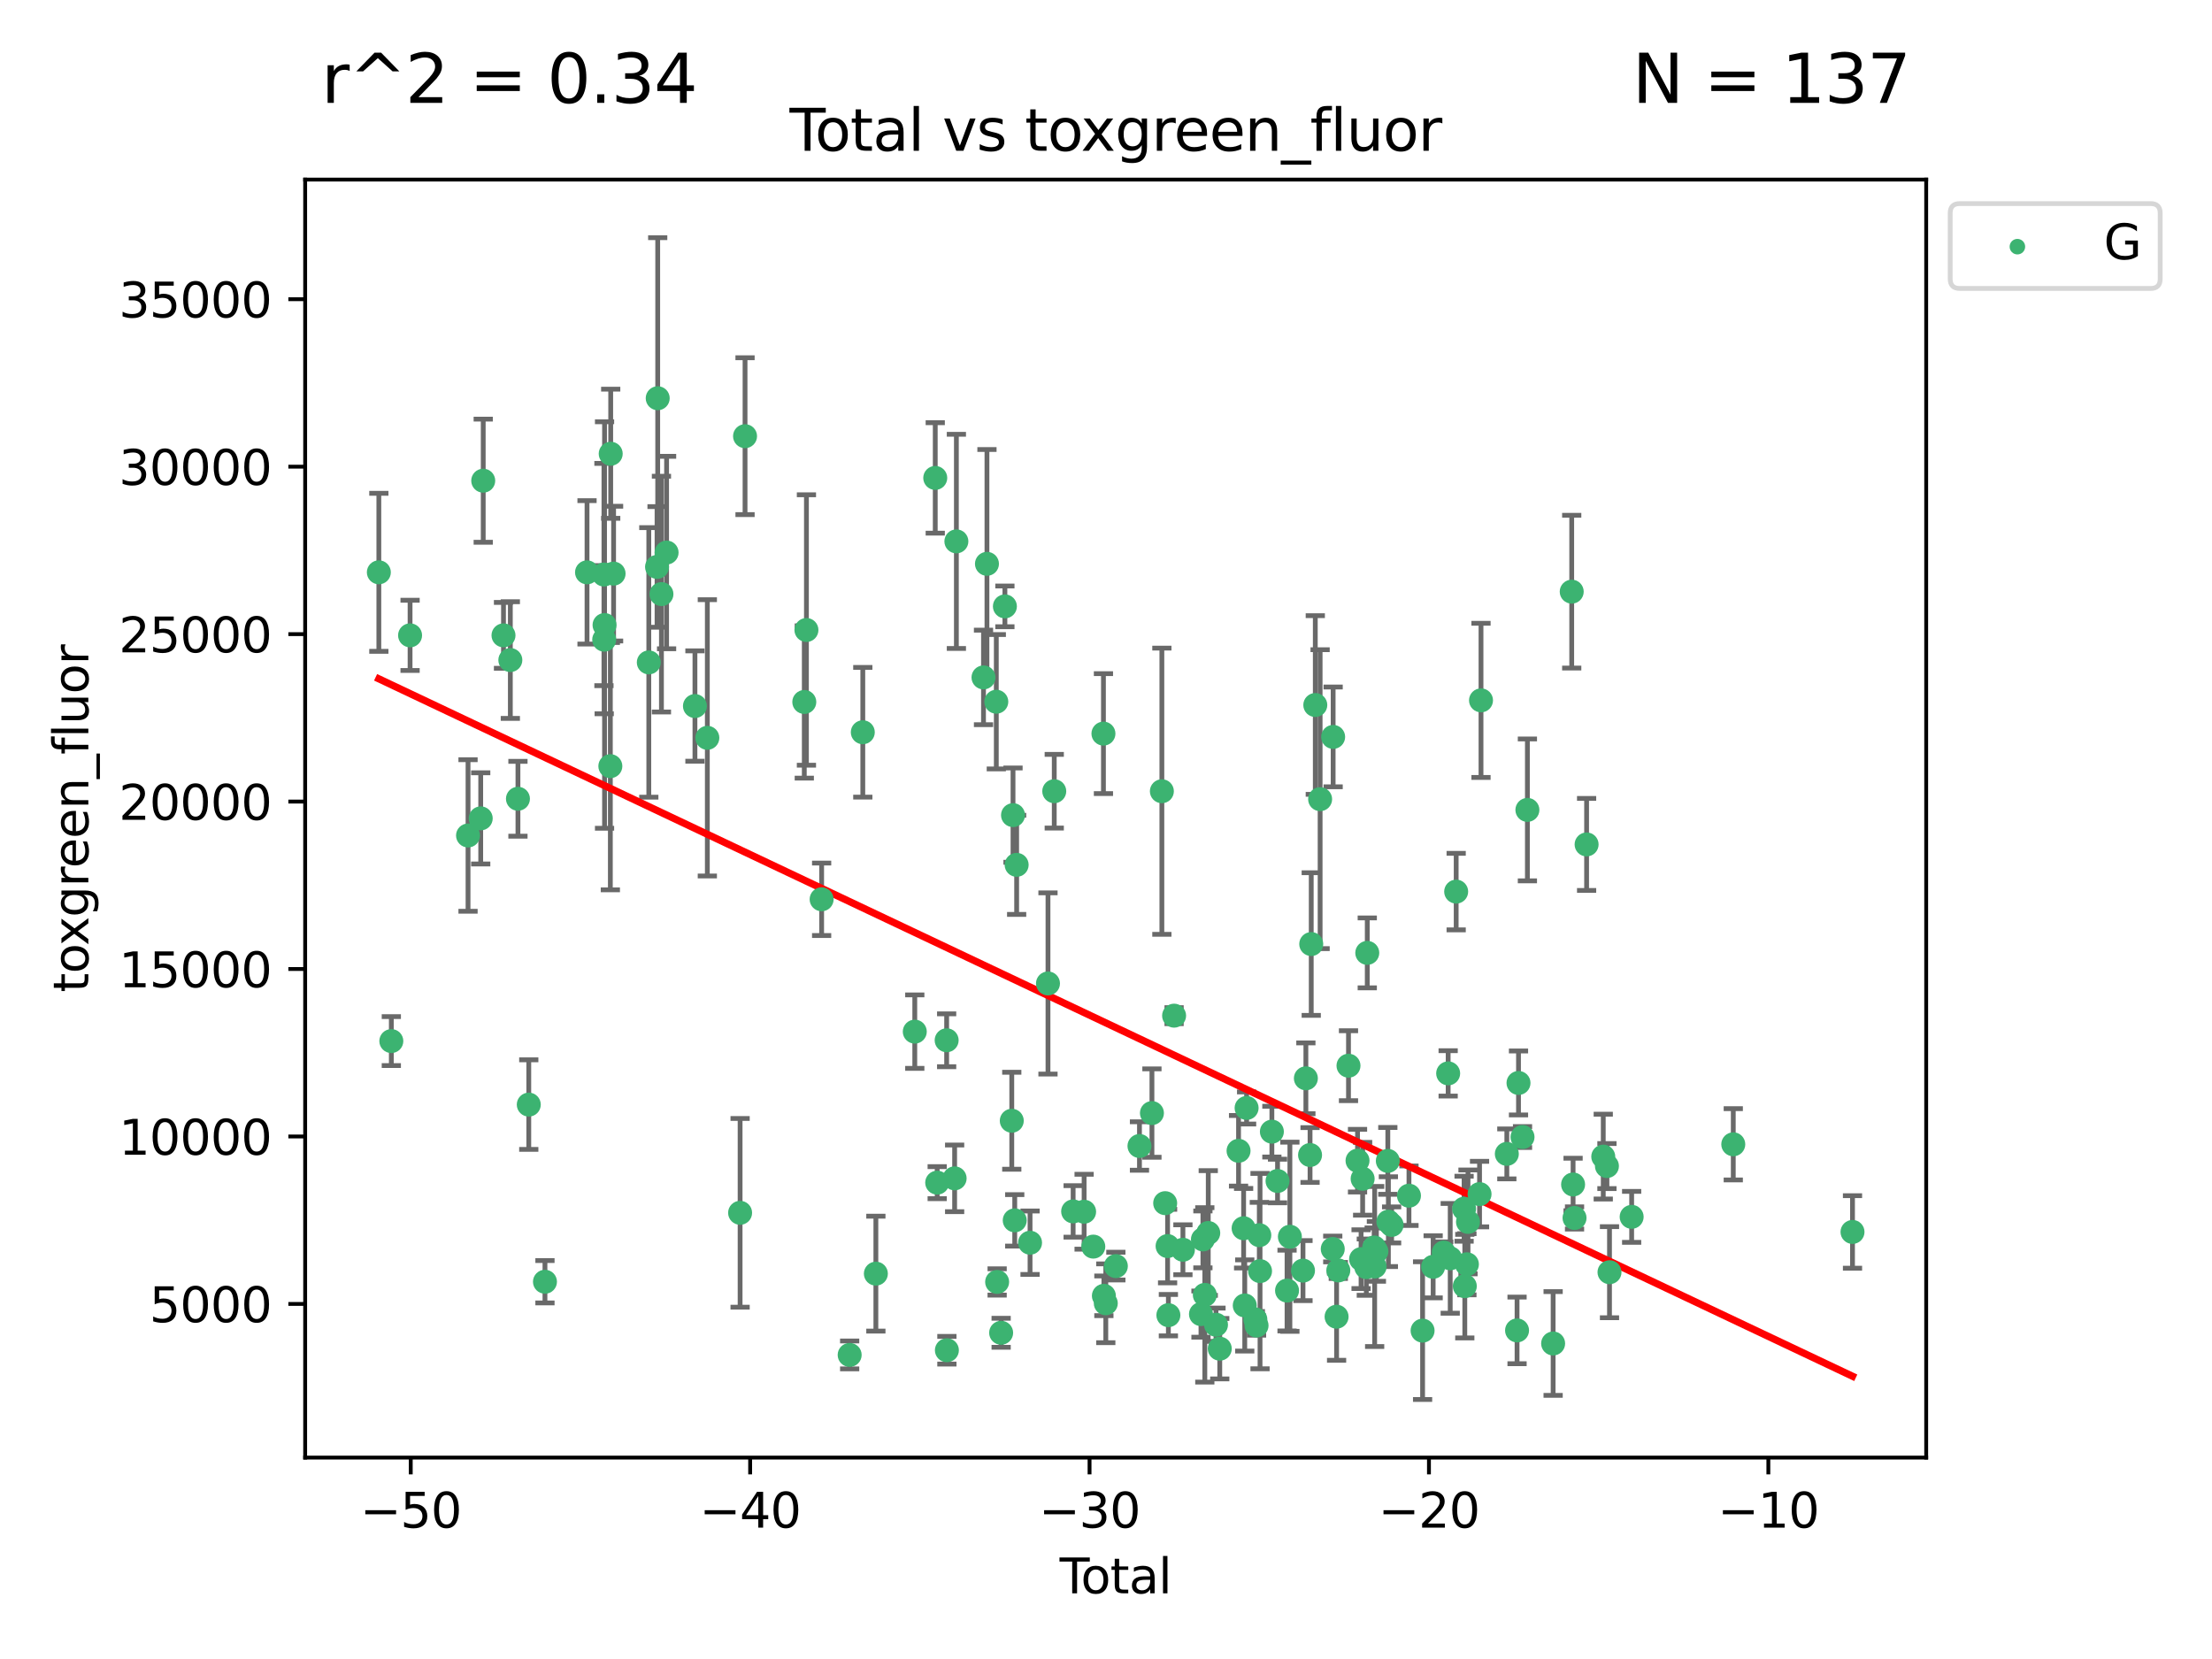 <?xml version="1.0" encoding="utf-8" standalone="no"?>
<!DOCTYPE svg PUBLIC "-//W3C//DTD SVG 1.1//EN"
  "http://www.w3.org/Graphics/SVG/1.1/DTD/svg11.dtd">
<svg xmlns:xlink="http://www.w3.org/1999/xlink" width="460.8pt" height="345.6pt" viewBox="0 0 460.8 345.6" xmlns="http://www.w3.org/2000/svg" version="1.1">
 <defs>
  <style type="text/css">*{stroke-linejoin: round; stroke-linecap: butt}</style>
 </defs>
 <g id="figure_1">
  <g id="patch_1">
   <path d="M 0 345.6 
L 460.8 345.6 
L 460.8 0 
L 0 0 
z
" style="fill: #ffffff"/>
  </g>
  <g id="axes_1">
   <g id="patch_2">
    <path d="M 63.571 303.64 
L 401.26 303.64 
L 401.26 37.411 
L 63.571 37.411 
z
" style="fill: #ffffff"/>
   </g>
   <g id="PathCollection_1">
    <defs>
     <path id="m4c2a2418fe" d="M 0 1.118 
C 0.297 1.118 0.581 1 0.791 0.791 
C 1 0.581 1.118 0.297 1.118 0 
C 1.118 -0.297 1 -0.581 0.791 -0.791 
C 0.581 -1 0.297 -1.118 0 -1.118 
C -0.297 -1.118 -0.581 -1 -0.791 -0.791 
C -1 -0.581 -1.118 -0.297 -1.118 0 
C -1.118 0.297 -1 0.581 -0.791 0.791 
C -0.581 1 -0.297 1.118 0 1.118 
z
" style="stroke: #3cb371"/>
    </defs>
    <g clip-path="url(#p1230c55a7e)">
     <use xlink:href="#m4c2a2418fe" x="78.921" y="119.223" style="fill: #3cb371; stroke: #3cb371"/>
     <use xlink:href="#m4c2a2418fe" x="81.52" y="216.875" style="fill: #3cb371; stroke: #3cb371"/>
     <use xlink:href="#m4c2a2418fe" x="85.426" y="132.355" style="fill: #3cb371; stroke: #3cb371"/>
     <use xlink:href="#m4c2a2418fe" x="97.501" y="174.046" style="fill: #3cb371; stroke: #3cb371"/>
     <use xlink:href="#m4c2a2418fe" x="100.142" y="170.482" style="fill: #3cb371; stroke: #3cb371"/>
     <use xlink:href="#m4c2a2418fe" x="100.665" y="100.136" style="fill: #3cb371; stroke: #3cb371"/>
     <use xlink:href="#m4c2a2418fe" x="104.888" y="132.357" style="fill: #3cb371; stroke: #3cb371"/>
     <use xlink:href="#m4c2a2418fe" x="106.313" y="137.502" style="fill: #3cb371; stroke: #3cb371"/>
     <use xlink:href="#m4c2a2418fe" x="107.898" y="166.398" style="fill: #3cb371; stroke: #3cb371"/>
     <use xlink:href="#m4c2a2418fe" x="110.154" y="230.11" style="fill: #3cb371; stroke: #3cb371"/>
     <use xlink:href="#m4c2a2418fe" x="113.526" y="267.011" style="fill: #3cb371; stroke: #3cb371"/>
     <use xlink:href="#m4c2a2418fe" x="122.288" y="119.23" style="fill: #3cb371; stroke: #3cb371"/>
     <use xlink:href="#m4c2a2418fe" x="125.813" y="119.685" style="fill: #3cb371; stroke: #3cb371"/>
     <use xlink:href="#m4c2a2418fe" x="125.866" y="133.258" style="fill: #3cb371; stroke: #3cb371"/>
     <use xlink:href="#m4c2a2418fe" x="125.938" y="130.205" style="fill: #3cb371; stroke: #3cb371"/>
     <use xlink:href="#m4c2a2418fe" x="127.147" y="159.605" style="fill: #3cb371; stroke: #3cb371"/>
     <use xlink:href="#m4c2a2418fe" x="127.222" y="94.521" style="fill: #3cb371; stroke: #3cb371"/>
     <use xlink:href="#m4c2a2418fe" x="127.822" y="119.494" style="fill: #3cb371; stroke: #3cb371"/>
     <use xlink:href="#m4c2a2418fe" x="135.158" y="137.991" style="fill: #3cb371; stroke: #3cb371"/>
     <use xlink:href="#m4c2a2418fe" x="136.874" y="118.098" style="fill: #3cb371; stroke: #3cb371"/>
     <use xlink:href="#m4c2a2418fe" x="137.013" y="82.96" style="fill: #3cb371; stroke: #3cb371"/>
     <use xlink:href="#m4c2a2418fe" x="137.79" y="123.763" style="fill: #3cb371; stroke: #3cb371"/>
     <use xlink:href="#m4c2a2418fe" x="138.862" y="115.105" style="fill: #3cb371; stroke: #3cb371"/>
     <use xlink:href="#m4c2a2418fe" x="144.77" y="147.082" style="fill: #3cb371; stroke: #3cb371"/>
     <use xlink:href="#m4c2a2418fe" x="147.351" y="153.704" style="fill: #3cb371; stroke: #3cb371"/>
     <use xlink:href="#m4c2a2418fe" x="154.177" y="252.652" style="fill: #3cb371; stroke: #3cb371"/>
     <use xlink:href="#m4c2a2418fe" x="155.206" y="90.863" style="fill: #3cb371; stroke: #3cb371"/>
     <use xlink:href="#m4c2a2418fe" x="167.549" y="146.233" style="fill: #3cb371; stroke: #3cb371"/>
     <use xlink:href="#m4c2a2418fe" x="167.994" y="131.241" style="fill: #3cb371; stroke: #3cb371"/>
     <use xlink:href="#m4c2a2418fe" x="171.161" y="187.338" style="fill: #3cb371; stroke: #3cb371"/>
     <use xlink:href="#m4c2a2418fe" x="177" y="282.255" style="fill: #3cb371; stroke: #3cb371"/>
     <use xlink:href="#m4c2a2418fe" x="179.737" y="152.54" style="fill: #3cb371; stroke: #3cb371"/>
     <use xlink:href="#m4c2a2418fe" x="182.46" y="265.325" style="fill: #3cb371; stroke: #3cb371"/>
     <use xlink:href="#m4c2a2418fe" x="190.566" y="214.907" style="fill: #3cb371; stroke: #3cb371"/>
     <use xlink:href="#m4c2a2418fe" x="194.829" y="99.56" style="fill: #3cb371; stroke: #3cb371"/>
     <use xlink:href="#m4c2a2418fe" x="195.234" y="246.368" style="fill: #3cb371; stroke: #3cb371"/>
     <use xlink:href="#m4c2a2418fe" x="197.204" y="216.706" style="fill: #3cb371; stroke: #3cb371"/>
     <use xlink:href="#m4c2a2418fe" x="197.254" y="281.279" style="fill: #3cb371; stroke: #3cb371"/>
     <use xlink:href="#m4c2a2418fe" x="198.867" y="245.472" style="fill: #3cb371; stroke: #3cb371"/>
     <use xlink:href="#m4c2a2418fe" x="199.232" y="112.778" style="fill: #3cb371; stroke: #3cb371"/>
     <use xlink:href="#m4c2a2418fe" x="204.882" y="141.118" style="fill: #3cb371; stroke: #3cb371"/>
     <use xlink:href="#m4c2a2418fe" x="205.601" y="117.456" style="fill: #3cb371; stroke: #3cb371"/>
     <use xlink:href="#m4c2a2418fe" x="207.548" y="146.182" style="fill: #3cb371; stroke: #3cb371"/>
     <use xlink:href="#m4c2a2418fe" x="207.722" y="267.051" style="fill: #3cb371; stroke: #3cb371"/>
     <use xlink:href="#m4c2a2418fe" x="208.555" y="277.644" style="fill: #3cb371; stroke: #3cb371"/>
     <use xlink:href="#m4c2a2418fe" x="209.339" y="126.317" style="fill: #3cb371; stroke: #3cb371"/>
     <use xlink:href="#m4c2a2418fe" x="210.771" y="233.473" style="fill: #3cb371; stroke: #3cb371"/>
     <use xlink:href="#m4c2a2418fe" x="211.03" y="169.806" style="fill: #3cb371; stroke: #3cb371"/>
     <use xlink:href="#m4c2a2418fe" x="211.387" y="254.221" style="fill: #3cb371; stroke: #3cb371"/>
     <use xlink:href="#m4c2a2418fe" x="211.786" y="180.163" style="fill: #3cb371; stroke: #3cb371"/>
     <use xlink:href="#m4c2a2418fe" x="214.578" y="258.881" style="fill: #3cb371; stroke: #3cb371"/>
     <use xlink:href="#m4c2a2418fe" x="218.314" y="204.872" style="fill: #3cb371; stroke: #3cb371"/>
     <use xlink:href="#m4c2a2418fe" x="219.62" y="164.825" style="fill: #3cb371; stroke: #3cb371"/>
     <use xlink:href="#m4c2a2418fe" x="223.555" y="252.356" style="fill: #3cb371; stroke: #3cb371"/>
     <use xlink:href="#m4c2a2418fe" x="225.841" y="252.423" style="fill: #3cb371; stroke: #3cb371"/>
     <use xlink:href="#m4c2a2418fe" x="227.754" y="259.692" style="fill: #3cb371; stroke: #3cb371"/>
     <use xlink:href="#m4c2a2418fe" x="229.867" y="152.825" style="fill: #3cb371; stroke: #3cb371"/>
     <use xlink:href="#m4c2a2418fe" x="229.959" y="269.94" style="fill: #3cb371; stroke: #3cb371"/>
     <use xlink:href="#m4c2a2418fe" x="230.357" y="271.497" style="fill: #3cb371; stroke: #3cb371"/>
     <use xlink:href="#m4c2a2418fe" x="232.453" y="263.752" style="fill: #3cb371; stroke: #3cb371"/>
     <use xlink:href="#m4c2a2418fe" x="237.373" y="238.732" style="fill: #3cb371; stroke: #3cb371"/>
     <use xlink:href="#m4c2a2418fe" x="239.969" y="231.873" style="fill: #3cb371; stroke: #3cb371"/>
     <use xlink:href="#m4c2a2418fe" x="242.039" y="164.829" style="fill: #3cb371; stroke: #3cb371"/>
     <use xlink:href="#m4c2a2418fe" x="242.727" y="250.64" style="fill: #3cb371; stroke: #3cb371"/>
     <use xlink:href="#m4c2a2418fe" x="243.23" y="259.579" style="fill: #3cb371; stroke: #3cb371"/>
     <use xlink:href="#m4c2a2418fe" x="243.395" y="273.974" style="fill: #3cb371; stroke: #3cb371"/>
     <use xlink:href="#m4c2a2418fe" x="244.586" y="211.581" style="fill: #3cb371; stroke: #3cb371"/>
     <use xlink:href="#m4c2a2418fe" x="246.424" y="260.346" style="fill: #3cb371; stroke: #3cb371"/>
     <use xlink:href="#m4c2a2418fe" x="250.185" y="273.753" style="fill: #3cb371; stroke: #3cb371"/>
     <use xlink:href="#m4c2a2418fe" x="250.588" y="258.192" style="fill: #3cb371; stroke: #3cb371"/>
     <use xlink:href="#m4c2a2418fe" x="250.985" y="269.747" style="fill: #3cb371; stroke: #3cb371"/>
     <use xlink:href="#m4c2a2418fe" x="251.702" y="256.856" style="fill: #3cb371; stroke: #3cb371"/>
     <use xlink:href="#m4c2a2418fe" x="253.314" y="275.967" style="fill: #3cb371; stroke: #3cb371"/>
     <use xlink:href="#m4c2a2418fe" x="254.099" y="280.956" style="fill: #3cb371; stroke: #3cb371"/>
     <use xlink:href="#m4c2a2418fe" x="258.013" y="239.733" style="fill: #3cb371; stroke: #3cb371"/>
     <use xlink:href="#m4c2a2418fe" x="259.068" y="255.865" style="fill: #3cb371; stroke: #3cb371"/>
     <use xlink:href="#m4c2a2418fe" x="259.305" y="271.952" style="fill: #3cb371; stroke: #3cb371"/>
     <use xlink:href="#m4c2a2418fe" x="259.69" y="230.807" style="fill: #3cb371; stroke: #3cb371"/>
     <use xlink:href="#m4c2a2418fe" x="261.513" y="274.852" style="fill: #3cb371; stroke: #3cb371"/>
     <use xlink:href="#m4c2a2418fe" x="261.762" y="276.133" style="fill: #3cb371; stroke: #3cb371"/>
     <use xlink:href="#m4c2a2418fe" x="262.338" y="257.311" style="fill: #3cb371; stroke: #3cb371"/>
     <use xlink:href="#m4c2a2418fe" x="262.49" y="264.794" style="fill: #3cb371; stroke: #3cb371"/>
     <use xlink:href="#m4c2a2418fe" x="264.956" y="235.742" style="fill: #3cb371; stroke: #3cb371"/>
     <use xlink:href="#m4c2a2418fe" x="266.135" y="246.023" style="fill: #3cb371; stroke: #3cb371"/>
     <use xlink:href="#m4c2a2418fe" x="268.115" y="268.851" style="fill: #3cb371; stroke: #3cb371"/>
     <use xlink:href="#m4c2a2418fe" x="268.707" y="257.636" style="fill: #3cb371; stroke: #3cb371"/>
     <use xlink:href="#m4c2a2418fe" x="271.437" y="264.691" style="fill: #3cb371; stroke: #3cb371"/>
     <use xlink:href="#m4c2a2418fe" x="272.038" y="224.633" style="fill: #3cb371; stroke: #3cb371"/>
     <use xlink:href="#m4c2a2418fe" x="272.909" y="240.61" style="fill: #3cb371; stroke: #3cb371"/>
     <use xlink:href="#m4c2a2418fe" x="273.154" y="196.664" style="fill: #3cb371; stroke: #3cb371"/>
     <use xlink:href="#m4c2a2418fe" x="274" y="146.868" style="fill: #3cb371; stroke: #3cb371"/>
     <use xlink:href="#m4c2a2418fe" x="275.005" y="166.481" style="fill: #3cb371; stroke: #3cb371"/>
     <use xlink:href="#m4c2a2418fe" x="277.637" y="260.186" style="fill: #3cb371; stroke: #3cb371"/>
     <use xlink:href="#m4c2a2418fe" x="277.718" y="153.511" style="fill: #3cb371; stroke: #3cb371"/>
     <use xlink:href="#m4c2a2418fe" x="278.435" y="274.294" style="fill: #3cb371; stroke: #3cb371"/>
     <use xlink:href="#m4c2a2418fe" x="278.794" y="264.655" style="fill: #3cb371; stroke: #3cb371"/>
     <use xlink:href="#m4c2a2418fe" x="280.916" y="222.005" style="fill: #3cb371; stroke: #3cb371"/>
     <use xlink:href="#m4c2a2418fe" x="282.798" y="241.787" style="fill: #3cb371; stroke: #3cb371"/>
     <use xlink:href="#m4c2a2418fe" x="283.537" y="262.304" style="fill: #3cb371; stroke: #3cb371"/>
     <use xlink:href="#m4c2a2418fe" x="283.863" y="245.561" style="fill: #3cb371; stroke: #3cb371"/>
     <use xlink:href="#m4c2a2418fe" x="284.628" y="263.968" style="fill: #3cb371; stroke: #3cb371"/>
     <use xlink:href="#m4c2a2418fe" x="284.827" y="198.501" style="fill: #3cb371; stroke: #3cb371"/>
     <use xlink:href="#m4c2a2418fe" x="286.269" y="259.878" style="fill: #3cb371; stroke: #3cb371"/>
     <use xlink:href="#m4c2a2418fe" x="286.365" y="263.832" style="fill: #3cb371; stroke: #3cb371"/>
     <use xlink:href="#m4c2a2418fe" x="286.73" y="260.685" style="fill: #3cb371; stroke: #3cb371"/>
     <use xlink:href="#m4c2a2418fe" x="289.109" y="241.836" style="fill: #3cb371; stroke: #3cb371"/>
     <use xlink:href="#m4c2a2418fe" x="289.225" y="254.494" style="fill: #3cb371; stroke: #3cb371"/>
     <use xlink:href="#m4c2a2418fe" x="289.899" y="255.176" style="fill: #3cb371; stroke: #3cb371"/>
     <use xlink:href="#m4c2a2418fe" x="293.514" y="249.086" style="fill: #3cb371; stroke: #3cb371"/>
     <use xlink:href="#m4c2a2418fe" x="296.351" y="277.195" style="fill: #3cb371; stroke: #3cb371"/>
     <use xlink:href="#m4c2a2418fe" x="298.551" y="263.898" style="fill: #3cb371; stroke: #3cb371"/>
     <use xlink:href="#m4c2a2418fe" x="300.754" y="260.927" style="fill: #3cb371; stroke: #3cb371"/>
     <use xlink:href="#m4c2a2418fe" x="301.678" y="223.604" style="fill: #3cb371; stroke: #3cb371"/>
     <use xlink:href="#m4c2a2418fe" x="302.108" y="262.134" style="fill: #3cb371; stroke: #3cb371"/>
     <use xlink:href="#m4c2a2418fe" x="303.347" y="185.739" style="fill: #3cb371; stroke: #3cb371"/>
     <use xlink:href="#m4c2a2418fe" x="304.996" y="251.798" style="fill: #3cb371; stroke: #3cb371"/>
     <use xlink:href="#m4c2a2418fe" x="305.145" y="267.926" style="fill: #3cb371; stroke: #3cb371"/>
     <use xlink:href="#m4c2a2418fe" x="305.584" y="263.37" style="fill: #3cb371; stroke: #3cb371"/>
     <use xlink:href="#m4c2a2418fe" x="305.812" y="254.546" style="fill: #3cb371; stroke: #3cb371"/>
     <use xlink:href="#m4c2a2418fe" x="308.217" y="248.751" style="fill: #3cb371; stroke: #3cb371"/>
     <use xlink:href="#m4c2a2418fe" x="308.521" y="145.898" style="fill: #3cb371; stroke: #3cb371"/>
     <use xlink:href="#m4c2a2418fe" x="313.9" y="240.376" style="fill: #3cb371; stroke: #3cb371"/>
     <use xlink:href="#m4c2a2418fe" x="316.03" y="277.15" style="fill: #3cb371; stroke: #3cb371"/>
     <use xlink:href="#m4c2a2418fe" x="316.332" y="225.6" style="fill: #3cb371; stroke: #3cb371"/>
     <use xlink:href="#m4c2a2418fe" x="317.169" y="236.865" style="fill: #3cb371; stroke: #3cb371"/>
     <use xlink:href="#m4c2a2418fe" x="318.185" y="168.718" style="fill: #3cb371; stroke: #3cb371"/>
     <use xlink:href="#m4c2a2418fe" x="323.545" y="279.873" style="fill: #3cb371; stroke: #3cb371"/>
     <use xlink:href="#m4c2a2418fe" x="327.417" y="123.252" style="fill: #3cb371; stroke: #3cb371"/>
     <use xlink:href="#m4c2a2418fe" x="327.703" y="246.749" style="fill: #3cb371; stroke: #3cb371"/>
     <use xlink:href="#m4c2a2418fe" x="328.005" y="253.723" style="fill: #3cb371; stroke: #3cb371"/>
     <use xlink:href="#m4c2a2418fe" x="330.518" y="175.91" style="fill: #3cb371; stroke: #3cb371"/>
     <use xlink:href="#m4c2a2418fe" x="333.988" y="240.944" style="fill: #3cb371; stroke: #3cb371"/>
     <use xlink:href="#m4c2a2418fe" x="334.754" y="242.911" style="fill: #3cb371; stroke: #3cb371"/>
     <use xlink:href="#m4c2a2418fe" x="335.288" y="265.024" style="fill: #3cb371; stroke: #3cb371"/>
     <use xlink:href="#m4c2a2418fe" x="339.903" y="253.492" style="fill: #3cb371; stroke: #3cb371"/>
     <use xlink:href="#m4c2a2418fe" x="361.073" y="238.379" style="fill: #3cb371; stroke: #3cb371"/>
     <use xlink:href="#m4c2a2418fe" x="385.911" y="256.636" style="fill: #3cb371; stroke: #3cb371"/>
    </g>
   </g>
   <g id="matplotlib.axis_1">
    <g id="xtick_1">
     <g id="line2d_1">
      <defs>
       <path id="md9d3d08ddb" d="M 0 0 
L 0 3.5 
" style="stroke: #000000; stroke-width: 0.8"/>
      </defs>
      <g>
       <use xlink:href="#md9d3d08ddb" x="85.566" y="303.64" style="stroke: #000000; stroke-width: 0.8"/>
      </g>
     </g>
     <g id="text_1">
      <!-- −50 -->
      <g transform="translate(75.014 318.238) scale(0.1 -0.1)">
       <defs>
        <path id="DejaVuSans-2212" d="M 678 2272 
L 4684 2272 
L 4684 1741 
L 678 1741 
L 678 2272 
z
" transform="scale(0.016)"/>
        <path id="DejaVuSans-35" d="M 691 4666 
L 3169 4666 
L 3169 4134 
L 1269 4134 
L 1269 2991 
Q 1406 3038 1543 3061 
Q 1681 3084 1819 3084 
Q 2600 3084 3056 2656 
Q 3513 2228 3513 1497 
Q 3513 744 3044 326 
Q 2575 -91 1722 -91 
Q 1428 -91 1123 -41 
Q 819 9 494 109 
L 494 744 
Q 775 591 1075 516 
Q 1375 441 1709 441 
Q 2250 441 2565 725 
Q 2881 1009 2881 1497 
Q 2881 1984 2565 2268 
Q 2250 2553 1709 2553 
Q 1456 2553 1204 2497 
Q 953 2441 691 2322 
L 691 4666 
z
" transform="scale(0.016)"/>
        <path id="DejaVuSans-30" d="M 2034 4250 
Q 1547 4250 1301 3770 
Q 1056 3291 1056 2328 
Q 1056 1369 1301 889 
Q 1547 409 2034 409 
Q 2525 409 2770 889 
Q 3016 1369 3016 2328 
Q 3016 3291 2770 3770 
Q 2525 4250 2034 4250 
z
M 2034 4750 
Q 2819 4750 3233 4129 
Q 3647 3509 3647 2328 
Q 3647 1150 3233 529 
Q 2819 -91 2034 -91 
Q 1250 -91 836 529 
Q 422 1150 422 2328 
Q 422 3509 836 4129 
Q 1250 4750 2034 4750 
z
" transform="scale(0.016)"/>
       </defs>
       <use xlink:href="#DejaVuSans-2212"/>
       <use xlink:href="#DejaVuSans-35" x="83.789"/>
       <use xlink:href="#DejaVuSans-30" x="147.412"/>
      </g>
     </g>
    </g>
    <g id="xtick_2">
     <g id="line2d_2">
      <g>
       <use xlink:href="#md9d3d08ddb" x="156.269" y="303.64" style="stroke: #000000; stroke-width: 0.8"/>
      </g>
     </g>
     <g id="text_2">
      <!-- −40 -->
      <g transform="translate(145.717 318.238) scale(0.1 -0.1)">
       <defs>
        <path id="DejaVuSans-34" d="M 2419 4116 
L 825 1625 
L 2419 1625 
L 2419 4116 
z
M 2253 4666 
L 3047 4666 
L 3047 1625 
L 3713 1625 
L 3713 1100 
L 3047 1100 
L 3047 0 
L 2419 0 
L 2419 1100 
L 313 1100 
L 313 1709 
L 2253 4666 
z
" transform="scale(0.016)"/>
       </defs>
       <use xlink:href="#DejaVuSans-2212"/>
       <use xlink:href="#DejaVuSans-34" x="83.789"/>
       <use xlink:href="#DejaVuSans-30" x="147.412"/>
      </g>
     </g>
    </g>
    <g id="xtick_3">
     <g id="line2d_3">
      <g>
       <use xlink:href="#md9d3d08ddb" x="226.973" y="303.64" style="stroke: #000000; stroke-width: 0.8"/>
      </g>
     </g>
     <g id="text_3">
      <!-- −30 -->
      <g transform="translate(216.42 318.238) scale(0.1 -0.1)">
       <defs>
        <path id="DejaVuSans-33" d="M 2597 2516 
Q 3050 2419 3304 2112 
Q 3559 1806 3559 1356 
Q 3559 666 3084 287 
Q 2609 -91 1734 -91 
Q 1441 -91 1130 -33 
Q 819 25 488 141 
L 488 750 
Q 750 597 1062 519 
Q 1375 441 1716 441 
Q 2309 441 2620 675 
Q 2931 909 2931 1356 
Q 2931 1769 2642 2001 
Q 2353 2234 1838 2234 
L 1294 2234 
L 1294 2753 
L 1863 2753 
Q 2328 2753 2575 2939 
Q 2822 3125 2822 3475 
Q 2822 3834 2567 4026 
Q 2313 4219 1838 4219 
Q 1578 4219 1281 4162 
Q 984 4106 628 3988 
L 628 4550 
Q 988 4650 1302 4700 
Q 1616 4750 1894 4750 
Q 2613 4750 3031 4423 
Q 3450 4097 3450 3541 
Q 3450 3153 3228 2886 
Q 3006 2619 2597 2516 
z
" transform="scale(0.016)"/>
       </defs>
       <use xlink:href="#DejaVuSans-2212"/>
       <use xlink:href="#DejaVuSans-33" x="83.789"/>
       <use xlink:href="#DejaVuSans-30" x="147.412"/>
      </g>
     </g>
    </g>
    <g id="xtick_4">
     <g id="line2d_4">
      <g>
       <use xlink:href="#md9d3d08ddb" x="297.676" y="303.64" style="stroke: #000000; stroke-width: 0.8"/>
      </g>
     </g>
     <g id="text_4">
      <!-- −20 -->
      <g transform="translate(287.124 318.238) scale(0.1 -0.1)">
       <defs>
        <path id="DejaVuSans-32" d="M 1228 531 
L 3431 531 
L 3431 0 
L 469 0 
L 469 531 
Q 828 903 1448 1529 
Q 2069 2156 2228 2338 
Q 2531 2678 2651 2914 
Q 2772 3150 2772 3378 
Q 2772 3750 2511 3984 
Q 2250 4219 1831 4219 
Q 1534 4219 1204 4116 
Q 875 4013 500 3803 
L 500 4441 
Q 881 4594 1212 4672 
Q 1544 4750 1819 4750 
Q 2544 4750 2975 4387 
Q 3406 4025 3406 3419 
Q 3406 3131 3298 2873 
Q 3191 2616 2906 2266 
Q 2828 2175 2409 1742 
Q 1991 1309 1228 531 
z
" transform="scale(0.016)"/>
       </defs>
       <use xlink:href="#DejaVuSans-2212"/>
       <use xlink:href="#DejaVuSans-32" x="83.789"/>
       <use xlink:href="#DejaVuSans-30" x="147.412"/>
      </g>
     </g>
    </g>
    <g id="xtick_5">
     <g id="line2d_5">
      <g>
       <use xlink:href="#md9d3d08ddb" x="368.379" y="303.64" style="stroke: #000000; stroke-width: 0.8"/>
      </g>
     </g>
     <g id="text_5">
      <!-- −10 -->
      <g transform="translate(357.827 318.238) scale(0.1 -0.1)">
       <defs>
        <path id="DejaVuSans-31" d="M 794 531 
L 1825 531 
L 1825 4091 
L 703 3866 
L 703 4441 
L 1819 4666 
L 2450 4666 
L 2450 531 
L 3481 531 
L 3481 0 
L 794 0 
L 794 531 
z
" transform="scale(0.016)"/>
       </defs>
       <use xlink:href="#DejaVuSans-2212"/>
       <use xlink:href="#DejaVuSans-31" x="83.789"/>
       <use xlink:href="#DejaVuSans-30" x="147.412"/>
      </g>
     </g>
    </g>
    <g id="text_6">
     <!-- Total -->
     <g transform="translate(220.739 331.917) scale(0.1 -0.1)">
      <defs>
       <path id="DejaVuSans-54" d="M -19 4666 
L 3928 4666 
L 3928 4134 
L 2272 4134 
L 2272 0 
L 1638 0 
L 1638 4134 
L -19 4134 
L -19 4666 
z
" transform="scale(0.016)"/>
       <path id="DejaVuSans-6f" d="M 1959 3097 
Q 1497 3097 1228 2736 
Q 959 2375 959 1747 
Q 959 1119 1226 758 
Q 1494 397 1959 397 
Q 2419 397 2687 759 
Q 2956 1122 2956 1747 
Q 2956 2369 2687 2733 
Q 2419 3097 1959 3097 
z
M 1959 3584 
Q 2709 3584 3137 3096 
Q 3566 2609 3566 1747 
Q 3566 888 3137 398 
Q 2709 -91 1959 -91 
Q 1206 -91 779 398 
Q 353 888 353 1747 
Q 353 2609 779 3096 
Q 1206 3584 1959 3584 
z
" transform="scale(0.016)"/>
       <path id="DejaVuSans-74" d="M 1172 4494 
L 1172 3500 
L 2356 3500 
L 2356 3053 
L 1172 3053 
L 1172 1153 
Q 1172 725 1289 603 
Q 1406 481 1766 481 
L 2356 481 
L 2356 0 
L 1766 0 
Q 1100 0 847 248 
Q 594 497 594 1153 
L 594 3053 
L 172 3053 
L 172 3500 
L 594 3500 
L 594 4494 
L 1172 4494 
z
" transform="scale(0.016)"/>
       <path id="DejaVuSans-61" d="M 2194 1759 
Q 1497 1759 1228 1600 
Q 959 1441 959 1056 
Q 959 750 1161 570 
Q 1363 391 1709 391 
Q 2188 391 2477 730 
Q 2766 1069 2766 1631 
L 2766 1759 
L 2194 1759 
z
M 3341 1997 
L 3341 0 
L 2766 0 
L 2766 531 
Q 2569 213 2275 61 
Q 1981 -91 1556 -91 
Q 1019 -91 701 211 
Q 384 513 384 1019 
Q 384 1609 779 1909 
Q 1175 2209 1959 2209 
L 2766 2209 
L 2766 2266 
Q 2766 2663 2505 2880 
Q 2244 3097 1772 3097 
Q 1472 3097 1187 3025 
Q 903 2953 641 2809 
L 641 3341 
Q 956 3463 1253 3523 
Q 1550 3584 1831 3584 
Q 2591 3584 2966 3190 
Q 3341 2797 3341 1997 
z
" transform="scale(0.016)"/>
       <path id="DejaVuSans-6c" d="M 603 4863 
L 1178 4863 
L 1178 0 
L 603 0 
L 603 4863 
z
" transform="scale(0.016)"/>
      </defs>
      <use xlink:href="#DejaVuSans-54"/>
      <use xlink:href="#DejaVuSans-6f" x="44.084"/>
      <use xlink:href="#DejaVuSans-74" x="105.266"/>
      <use xlink:href="#DejaVuSans-61" x="144.475"/>
      <use xlink:href="#DejaVuSans-6c" x="205.754"/>
     </g>
    </g>
   </g>
   <g id="matplotlib.axis_2">
    <g id="ytick_1">
     <g id="line2d_6">
      <defs>
       <path id="m0ff72c0a0a" d="M 0 0 
L -3.5 0 
" style="stroke: #000000; stroke-width: 0.8"/>
      </defs>
      <g>
       <use xlink:href="#m0ff72c0a0a" x="63.571" y="271.633" style="stroke: #000000; stroke-width: 0.8"/>
      </g>
     </g>
     <g id="text_7">
      <!-- 5000 -->
      <g transform="translate(31.121 275.432) scale(0.1 -0.1)">
       <use xlink:href="#DejaVuSans-35"/>
       <use xlink:href="#DejaVuSans-30" x="63.623"/>
       <use xlink:href="#DejaVuSans-30" x="127.246"/>
       <use xlink:href="#DejaVuSans-30" x="190.869"/>
      </g>
     </g>
    </g>
    <g id="ytick_2">
     <g id="line2d_7">
      <g>
       <use xlink:href="#m0ff72c0a0a" x="63.571" y="236.749" style="stroke: #000000; stroke-width: 0.8"/>
      </g>
     </g>
     <g id="text_8">
      <!-- 10000 -->
      <g transform="translate(24.759 240.548) scale(0.1 -0.1)">
       <use xlink:href="#DejaVuSans-31"/>
       <use xlink:href="#DejaVuSans-30" x="63.623"/>
       <use xlink:href="#DejaVuSans-30" x="127.246"/>
       <use xlink:href="#DejaVuSans-30" x="190.869"/>
       <use xlink:href="#DejaVuSans-30" x="254.492"/>
      </g>
     </g>
    </g>
    <g id="ytick_3">
     <g id="line2d_8">
      <g>
       <use xlink:href="#m0ff72c0a0a" x="63.571" y="201.865" style="stroke: #000000; stroke-width: 0.8"/>
      </g>
     </g>
     <g id="text_9">
      <!-- 15000 -->
      <g transform="translate(24.759 205.664) scale(0.1 -0.1)">
       <use xlink:href="#DejaVuSans-31"/>
       <use xlink:href="#DejaVuSans-35" x="63.623"/>
       <use xlink:href="#DejaVuSans-30" x="127.246"/>
       <use xlink:href="#DejaVuSans-30" x="190.869"/>
       <use xlink:href="#DejaVuSans-30" x="254.492"/>
      </g>
     </g>
    </g>
    <g id="ytick_4">
     <g id="line2d_9">
      <g>
       <use xlink:href="#m0ff72c0a0a" x="63.571" y="166.981" style="stroke: #000000; stroke-width: 0.8"/>
      </g>
     </g>
     <g id="text_10">
      <!-- 20000 -->
      <g transform="translate(24.759 170.78) scale(0.1 -0.1)">
       <use xlink:href="#DejaVuSans-32"/>
       <use xlink:href="#DejaVuSans-30" x="63.623"/>
       <use xlink:href="#DejaVuSans-30" x="127.246"/>
       <use xlink:href="#DejaVuSans-30" x="190.869"/>
       <use xlink:href="#DejaVuSans-30" x="254.492"/>
      </g>
     </g>
    </g>
    <g id="ytick_5">
     <g id="line2d_10">
      <g>
       <use xlink:href="#m0ff72c0a0a" x="63.571" y="132.097" style="stroke: #000000; stroke-width: 0.8"/>
      </g>
     </g>
     <g id="text_11">
      <!-- 25000 -->
      <g transform="translate(24.759 135.896) scale(0.1 -0.1)">
       <use xlink:href="#DejaVuSans-32"/>
       <use xlink:href="#DejaVuSans-35" x="63.623"/>
       <use xlink:href="#DejaVuSans-30" x="127.246"/>
       <use xlink:href="#DejaVuSans-30" x="190.869"/>
       <use xlink:href="#DejaVuSans-30" x="254.492"/>
      </g>
     </g>
    </g>
    <g id="ytick_6">
     <g id="line2d_11">
      <g>
       <use xlink:href="#m0ff72c0a0a" x="63.571" y="97.213" style="stroke: #000000; stroke-width: 0.8"/>
      </g>
     </g>
     <g id="text_12">
      <!-- 30000 -->
      <g transform="translate(24.759 101.013) scale(0.1 -0.1)">
       <use xlink:href="#DejaVuSans-33"/>
       <use xlink:href="#DejaVuSans-30" x="63.623"/>
       <use xlink:href="#DejaVuSans-30" x="127.246"/>
       <use xlink:href="#DejaVuSans-30" x="190.869"/>
       <use xlink:href="#DejaVuSans-30" x="254.492"/>
      </g>
     </g>
    </g>
    <g id="ytick_7">
     <g id="line2d_12">
      <g>
       <use xlink:href="#m0ff72c0a0a" x="63.571" y="62.33" style="stroke: #000000; stroke-width: 0.8"/>
      </g>
     </g>
     <g id="text_13">
      <!-- 35000 -->
      <g transform="translate(24.759 66.129) scale(0.1 -0.1)">
       <use xlink:href="#DejaVuSans-33"/>
       <use xlink:href="#DejaVuSans-35" x="63.623"/>
       <use xlink:href="#DejaVuSans-30" x="127.246"/>
       <use xlink:href="#DejaVuSans-30" x="190.869"/>
       <use xlink:href="#DejaVuSans-30" x="254.492"/>
      </g>
     </g>
    </g>
    <g id="text_14">
     <!-- toxgreen_fluor -->
     <g transform="translate(18.401 206.72) rotate(-90) scale(0.1 -0.1)">
      <defs>
       <path id="DejaVuSans-78" d="M 3513 3500 
L 2247 1797 
L 3578 0 
L 2900 0 
L 1881 1375 
L 863 0 
L 184 0 
L 1544 1831 
L 300 3500 
L 978 3500 
L 1906 2253 
L 2834 3500 
L 3513 3500 
z
" transform="scale(0.016)"/>
       <path id="DejaVuSans-67" d="M 2906 1791 
Q 2906 2416 2648 2759 
Q 2391 3103 1925 3103 
Q 1463 3103 1205 2759 
Q 947 2416 947 1791 
Q 947 1169 1205 825 
Q 1463 481 1925 481 
Q 2391 481 2648 825 
Q 2906 1169 2906 1791 
z
M 3481 434 
Q 3481 -459 3084 -895 
Q 2688 -1331 1869 -1331 
Q 1566 -1331 1297 -1286 
Q 1028 -1241 775 -1147 
L 775 -588 
Q 1028 -725 1275 -790 
Q 1522 -856 1778 -856 
Q 2344 -856 2625 -561 
Q 2906 -266 2906 331 
L 2906 616 
Q 2728 306 2450 153 
Q 2172 0 1784 0 
Q 1141 0 747 490 
Q 353 981 353 1791 
Q 353 2603 747 3093 
Q 1141 3584 1784 3584 
Q 2172 3584 2450 3431 
Q 2728 3278 2906 2969 
L 2906 3500 
L 3481 3500 
L 3481 434 
z
" transform="scale(0.016)"/>
       <path id="DejaVuSans-72" d="M 2631 2963 
Q 2534 3019 2420 3045 
Q 2306 3072 2169 3072 
Q 1681 3072 1420 2755 
Q 1159 2438 1159 1844 
L 1159 0 
L 581 0 
L 581 3500 
L 1159 3500 
L 1159 2956 
Q 1341 3275 1631 3429 
Q 1922 3584 2338 3584 
Q 2397 3584 2469 3576 
Q 2541 3569 2628 3553 
L 2631 2963 
z
" transform="scale(0.016)"/>
       <path id="DejaVuSans-65" d="M 3597 1894 
L 3597 1613 
L 953 1613 
Q 991 1019 1311 708 
Q 1631 397 2203 397 
Q 2534 397 2845 478 
Q 3156 559 3463 722 
L 3463 178 
Q 3153 47 2828 -22 
Q 2503 -91 2169 -91 
Q 1331 -91 842 396 
Q 353 884 353 1716 
Q 353 2575 817 3079 
Q 1281 3584 2069 3584 
Q 2775 3584 3186 3129 
Q 3597 2675 3597 1894 
z
M 3022 2063 
Q 3016 2534 2758 2815 
Q 2500 3097 2075 3097 
Q 1594 3097 1305 2825 
Q 1016 2553 972 2059 
L 3022 2063 
z
" transform="scale(0.016)"/>
       <path id="DejaVuSans-6e" d="M 3513 2113 
L 3513 0 
L 2938 0 
L 2938 2094 
Q 2938 2591 2744 2837 
Q 2550 3084 2163 3084 
Q 1697 3084 1428 2787 
Q 1159 2491 1159 1978 
L 1159 0 
L 581 0 
L 581 3500 
L 1159 3500 
L 1159 2956 
Q 1366 3272 1645 3428 
Q 1925 3584 2291 3584 
Q 2894 3584 3203 3211 
Q 3513 2838 3513 2113 
z
" transform="scale(0.016)"/>
       <path id="DejaVuSans-5f" d="M 3263 -1063 
L 3263 -1509 
L -63 -1509 
L -63 -1063 
L 3263 -1063 
z
" transform="scale(0.016)"/>
       <path id="DejaVuSans-66" d="M 2375 4863 
L 2375 4384 
L 1825 4384 
Q 1516 4384 1395 4259 
Q 1275 4134 1275 3809 
L 1275 3500 
L 2222 3500 
L 2222 3053 
L 1275 3053 
L 1275 0 
L 697 0 
L 697 3053 
L 147 3053 
L 147 3500 
L 697 3500 
L 697 3744 
Q 697 4328 969 4595 
Q 1241 4863 1831 4863 
L 2375 4863 
z
" transform="scale(0.016)"/>
       <path id="DejaVuSans-75" d="M 544 1381 
L 544 3500 
L 1119 3500 
L 1119 1403 
Q 1119 906 1312 657 
Q 1506 409 1894 409 
Q 2359 409 2629 706 
Q 2900 1003 2900 1516 
L 2900 3500 
L 3475 3500 
L 3475 0 
L 2900 0 
L 2900 538 
Q 2691 219 2414 64 
Q 2138 -91 1772 -91 
Q 1169 -91 856 284 
Q 544 659 544 1381 
z
M 1991 3584 
L 1991 3584 
z
" transform="scale(0.016)"/>
      </defs>
      <use xlink:href="#DejaVuSans-74"/>
      <use xlink:href="#DejaVuSans-6f" x="39.209"/>
      <use xlink:href="#DejaVuSans-78" x="97.266"/>
      <use xlink:href="#DejaVuSans-67" x="156.445"/>
      <use xlink:href="#DejaVuSans-72" x="219.922"/>
      <use xlink:href="#DejaVuSans-65" x="258.785"/>
      <use xlink:href="#DejaVuSans-65" x="320.309"/>
      <use xlink:href="#DejaVuSans-6e" x="381.832"/>
      <use xlink:href="#DejaVuSans-5f" x="445.211"/>
      <use xlink:href="#DejaVuSans-66" x="495.211"/>
      <use xlink:href="#DejaVuSans-6c" x="530.416"/>
      <use xlink:href="#DejaVuSans-75" x="558.199"/>
      <use xlink:href="#DejaVuSans-6f" x="621.578"/>
      <use xlink:href="#DejaVuSans-72" x="682.76"/>
     </g>
    </g>
   </g>
   <g id="LineCollection_1">
    <path d="M 78.921 135.683 
L 78.921 102.763 
" clip-path="url(#p1230c55a7e)" style="fill: none; stroke: #696969"/>
    <path d="M 81.52 221.973 
L 81.52 211.777 
" clip-path="url(#p1230c55a7e)" style="fill: none; stroke: #696969"/>
    <path d="M 85.426 139.669 
L 85.426 125.041 
" clip-path="url(#p1230c55a7e)" style="fill: none; stroke: #696969"/>
    <path d="M 97.501 189.831 
L 97.501 158.261 
" clip-path="url(#p1230c55a7e)" style="fill: none; stroke: #696969"/>
    <path d="M 100.142 179.981 
L 100.142 160.983 
" clip-path="url(#p1230c55a7e)" style="fill: none; stroke: #696969"/>
    <path d="M 100.665 112.962 
L 100.665 87.311 
" clip-path="url(#p1230c55a7e)" style="fill: none; stroke: #696969"/>
    <path d="M 104.888 139.215 
L 104.888 125.498 
" clip-path="url(#p1230c55a7e)" style="fill: none; stroke: #696969"/>
    <path d="M 106.313 149.654 
L 106.313 125.35 
" clip-path="url(#p1230c55a7e)" style="fill: none; stroke: #696969"/>
    <path d="M 107.898 174.194 
L 107.898 158.602 
" clip-path="url(#p1230c55a7e)" style="fill: none; stroke: #696969"/>
    <path d="M 110.154 239.44 
L 110.154 220.78 
" clip-path="url(#p1230c55a7e)" style="fill: none; stroke: #696969"/>
    <path d="M 113.526 271.423 
L 113.526 262.598 
" clip-path="url(#p1230c55a7e)" style="fill: none; stroke: #696969"/>
    <path d="M 122.288 134.165 
L 122.288 104.295 
" clip-path="url(#p1230c55a7e)" style="fill: none; stroke: #696969"/>
    <path d="M 125.813 142.836 
L 125.813 96.534 
" clip-path="url(#p1230c55a7e)" style="fill: none; stroke: #696969"/>
    <path d="M 125.866 148.687 
L 125.866 117.829 
" clip-path="url(#p1230c55a7e)" style="fill: none; stroke: #696969"/>
    <path d="M 125.938 172.542 
L 125.938 87.867 
" clip-path="url(#p1230c55a7e)" style="fill: none; stroke: #696969"/>
    <path d="M 127.147 185.37 
L 127.147 133.84 
" clip-path="url(#p1230c55a7e)" style="fill: none; stroke: #696969"/>
    <path d="M 127.222 107.973 
L 127.222 81.069 
" clip-path="url(#p1230c55a7e)" style="fill: none; stroke: #696969"/>
    <path d="M 127.822 133.526 
L 127.822 105.461 
" clip-path="url(#p1230c55a7e)" style="fill: none; stroke: #696969"/>
    <path d="M 135.158 166.064 
L 135.158 109.918 
" clip-path="url(#p1230c55a7e)" style="fill: none; stroke: #696969"/>
    <path d="M 136.874 130.662 
L 136.874 105.533 
" clip-path="url(#p1230c55a7e)" style="fill: none; stroke: #696969"/>
    <path d="M 137.013 116.408 
L 137.013 49.513 
" clip-path="url(#p1230c55a7e)" style="fill: none; stroke: #696969"/>
    <path d="M 137.79 148.32 
L 137.79 99.206 
" clip-path="url(#p1230c55a7e)" style="fill: none; stroke: #696969"/>
    <path d="M 138.862 135.15 
L 138.862 95.061 
" clip-path="url(#p1230c55a7e)" style="fill: none; stroke: #696969"/>
    <path d="M 144.77 158.578 
L 144.77 135.585 
" clip-path="url(#p1230c55a7e)" style="fill: none; stroke: #696969"/>
    <path d="M 147.351 182.486 
L 147.351 124.923 
" clip-path="url(#p1230c55a7e)" style="fill: none; stroke: #696969"/>
    <path d="M 154.177 272.307 
L 154.177 232.996 
" clip-path="url(#p1230c55a7e)" style="fill: none; stroke: #696969"/>
    <path d="M 155.206 107.199 
L 155.206 74.526 
" clip-path="url(#p1230c55a7e)" style="fill: none; stroke: #696969"/>
    <path d="M 167.549 162.094 
L 167.549 130.372 
" clip-path="url(#p1230c55a7e)" style="fill: none; stroke: #696969"/>
    <path d="M 167.994 159.409 
L 167.994 103.073 
" clip-path="url(#p1230c55a7e)" style="fill: none; stroke: #696969"/>
    <path d="M 171.161 194.889 
L 171.161 179.788 
" clip-path="url(#p1230c55a7e)" style="fill: none; stroke: #696969"/>
    <path d="M 177 285.162 
L 177 279.348 
" clip-path="url(#p1230c55a7e)" style="fill: none; stroke: #696969"/>
    <path d="M 179.737 166.051 
L 179.737 139.029 
" clip-path="url(#p1230c55a7e)" style="fill: none; stroke: #696969"/>
    <path d="M 182.46 277.293 
L 182.46 253.356 
" clip-path="url(#p1230c55a7e)" style="fill: none; stroke: #696969"/>
    <path d="M 190.566 222.559 
L 190.566 207.255 
" clip-path="url(#p1230c55a7e)" style="fill: none; stroke: #696969"/>
    <path d="M 194.829 111.064 
L 194.829 88.056 
" clip-path="url(#p1230c55a7e)" style="fill: none; stroke: #696969"/>
    <path d="M 195.234 249.704 
L 195.234 243.033 
" clip-path="url(#p1230c55a7e)" style="fill: none; stroke: #696969"/>
    <path d="M 197.204 222.216 
L 197.204 211.197 
" clip-path="url(#p1230c55a7e)" style="fill: none; stroke: #696969"/>
    <path d="M 197.254 284.162 
L 197.254 278.397 
" clip-path="url(#p1230c55a7e)" style="fill: none; stroke: #696969"/>
    <path d="M 198.867 252.417 
L 198.867 238.528 
" clip-path="url(#p1230c55a7e)" style="fill: none; stroke: #696969"/>
    <path d="M 199.232 135.084 
L 199.232 90.473 
" clip-path="url(#p1230c55a7e)" style="fill: none; stroke: #696969"/>
    <path d="M 204.882 150.963 
L 204.882 131.272 
" clip-path="url(#p1230c55a7e)" style="fill: none; stroke: #696969"/>
    <path d="M 205.601 141.273 
L 205.601 93.639 
" clip-path="url(#p1230c55a7e)" style="fill: none; stroke: #696969"/>
    <path d="M 207.548 160.176 
L 207.548 132.188 
" clip-path="url(#p1230c55a7e)" style="fill: none; stroke: #696969"/>
    <path d="M 207.722 269.797 
L 207.722 264.305 
" clip-path="url(#p1230c55a7e)" style="fill: none; stroke: #696969"/>
    <path d="M 208.555 280.665 
L 208.555 274.622 
" clip-path="url(#p1230c55a7e)" style="fill: none; stroke: #696969"/>
    <path d="M 209.339 130.562 
L 209.339 122.072 
" clip-path="url(#p1230c55a7e)" style="fill: none; stroke: #696969"/>
    <path d="M 210.771 243.573 
L 210.771 223.373 
" clip-path="url(#p1230c55a7e)" style="fill: none; stroke: #696969"/>
    <path d="M 211.03 179.628 
L 211.03 159.985 
" clip-path="url(#p1230c55a7e)" style="fill: none; stroke: #696969"/>
    <path d="M 211.387 259.583 
L 211.387 248.86 
" clip-path="url(#p1230c55a7e)" style="fill: none; stroke: #696969"/>
    <path d="M 211.786 190.489 
L 211.786 169.837 
" clip-path="url(#p1230c55a7e)" style="fill: none; stroke: #696969"/>
    <path d="M 214.578 265.489 
L 214.578 252.273 
" clip-path="url(#p1230c55a7e)" style="fill: none; stroke: #696969"/>
    <path d="M 218.314 223.749 
L 218.314 185.994 
" clip-path="url(#p1230c55a7e)" style="fill: none; stroke: #696969"/>
    <path d="M 219.62 172.498 
L 219.62 157.152 
" clip-path="url(#p1230c55a7e)" style="fill: none; stroke: #696969"/>
    <path d="M 223.555 257.721 
L 223.555 246.991 
" clip-path="url(#p1230c55a7e)" style="fill: none; stroke: #696969"/>
    <path d="M 225.841 260.222 
L 225.841 244.625 
" clip-path="url(#p1230c55a7e)" style="fill: none; stroke: #696969"/>
    <path d="M 227.754 260.56 
L 227.754 258.824 
" clip-path="url(#p1230c55a7e)" style="fill: none; stroke: #696969"/>
    <path d="M 229.867 165.315 
L 229.867 140.336 
" clip-path="url(#p1230c55a7e)" style="fill: none; stroke: #696969"/>
    <path d="M 229.959 274.072 
L 229.959 265.808 
" clip-path="url(#p1230c55a7e)" style="fill: none; stroke: #696969"/>
    <path d="M 230.357 279.705 
L 230.357 263.289 
" clip-path="url(#p1230c55a7e)" style="fill: none; stroke: #696969"/>
    <path d="M 232.453 266.644 
L 232.453 260.86 
" clip-path="url(#p1230c55a7e)" style="fill: none; stroke: #696969"/>
    <path d="M 237.373 243.781 
L 237.373 233.683 
" clip-path="url(#p1230c55a7e)" style="fill: none; stroke: #696969"/>
    <path d="M 239.969 241.078 
L 239.969 222.668 
" clip-path="url(#p1230c55a7e)" style="fill: none; stroke: #696969"/>
    <path d="M 242.039 194.639 
L 242.039 135.018 
" clip-path="url(#p1230c55a7e)" style="fill: none; stroke: #696969"/>
    <path d="M 242.727 251.432 
L 242.727 249.848 
" clip-path="url(#p1230c55a7e)" style="fill: none; stroke: #696969"/>
    <path d="M 243.23 267.241 
L 243.23 251.917 
" clip-path="url(#p1230c55a7e)" style="fill: none; stroke: #696969"/>
    <path d="M 243.395 278.288 
L 243.395 269.661 
" clip-path="url(#p1230c55a7e)" style="fill: none; stroke: #696969"/>
    <path d="M 244.586 213.255 
L 244.586 209.907 
" clip-path="url(#p1230c55a7e)" style="fill: none; stroke: #696969"/>
    <path d="M 246.424 265.542 
L 246.424 255.149 
" clip-path="url(#p1230c55a7e)" style="fill: none; stroke: #696969"/>
    <path d="M 250.185 278.561 
L 250.185 268.945 
" clip-path="url(#p1230c55a7e)" style="fill: none; stroke: #696969"/>
    <path d="M 250.588 264.115 
L 250.588 252.268 
" clip-path="url(#p1230c55a7e)" style="fill: none; stroke: #696969"/>
    <path d="M 250.985 287.918 
L 250.985 251.577 
" clip-path="url(#p1230c55a7e)" style="fill: none; stroke: #696969"/>
    <path d="M 251.702 269.846 
L 251.702 243.867 
" clip-path="url(#p1230c55a7e)" style="fill: none; stroke: #696969"/>
    <path d="M 253.314 279.437 
L 253.314 272.498 
" clip-path="url(#p1230c55a7e)" style="fill: none; stroke: #696969"/>
    <path d="M 254.099 287.251 
L 254.099 274.66 
" clip-path="url(#p1230c55a7e)" style="fill: none; stroke: #696969"/>
    <path d="M 258.013 247.086 
L 258.013 232.38 
" clip-path="url(#p1230c55a7e)" style="fill: none; stroke: #696969"/>
    <path d="M 259.068 264.151 
L 259.068 247.58 
" clip-path="url(#p1230c55a7e)" style="fill: none; stroke: #696969"/>
    <path d="M 259.305 281.453 
L 259.305 262.451 
" clip-path="url(#p1230c55a7e)" style="fill: none; stroke: #696969"/>
    <path d="M 259.69 234.152 
L 259.69 227.462 
" clip-path="url(#p1230c55a7e)" style="fill: none; stroke: #696969"/>
    <path d="M 261.513 276.493 
L 261.513 273.211 
" clip-path="url(#p1230c55a7e)" style="fill: none; stroke: #696969"/>
    <path d="M 261.762 278.146 
L 261.762 274.12 
" clip-path="url(#p1230c55a7e)" style="fill: none; stroke: #696969"/>
    <path d="M 262.338 264.145 
L 262.338 250.476 
" clip-path="url(#p1230c55a7e)" style="fill: none; stroke: #696969"/>
    <path d="M 262.49 285.142 
L 262.49 244.446 
" clip-path="url(#p1230c55a7e)" style="fill: none; stroke: #696969"/>
    <path d="M 264.956 241.029 
L 264.956 230.454 
" clip-path="url(#p1230c55a7e)" style="fill: none; stroke: #696969"/>
    <path d="M 266.135 250.563 
L 266.135 241.484 
" clip-path="url(#p1230c55a7e)" style="fill: none; stroke: #696969"/>
    <path d="M 268.115 277.263 
L 268.115 260.439 
" clip-path="url(#p1230c55a7e)" style="fill: none; stroke: #696969"/>
    <path d="M 268.707 277.339 
L 268.707 237.932 
" clip-path="url(#p1230c55a7e)" style="fill: none; stroke: #696969"/>
    <path d="M 271.437 270.945 
L 271.437 258.436 
" clip-path="url(#p1230c55a7e)" style="fill: none; stroke: #696969"/>
    <path d="M 272.038 232.01 
L 272.038 217.256 
" clip-path="url(#p1230c55a7e)" style="fill: none; stroke: #696969"/>
    <path d="M 272.909 246.318 
L 272.909 234.901 
" clip-path="url(#p1230c55a7e)" style="fill: none; stroke: #696969"/>
    <path d="M 273.154 211.519 
L 273.154 181.809 
" clip-path="url(#p1230c55a7e)" style="fill: none; stroke: #696969"/>
    <path d="M 274 165.48 
L 274 128.256 
" clip-path="url(#p1230c55a7e)" style="fill: none; stroke: #696969"/>
    <path d="M 275.005 197.617 
L 275.005 135.346 
" clip-path="url(#p1230c55a7e)" style="fill: none; stroke: #696969"/>
    <path d="M 277.637 262.867 
L 277.637 257.505 
" clip-path="url(#p1230c55a7e)" style="fill: none; stroke: #696969"/>
    <path d="M 277.718 163.905 
L 277.718 143.117 
" clip-path="url(#p1230c55a7e)" style="fill: none; stroke: #696969"/>
    <path d="M 278.435 283.375 
L 278.435 265.214 
" clip-path="url(#p1230c55a7e)" style="fill: none; stroke: #696969"/>
    <path d="M 278.794 266.332 
L 278.794 262.978 
" clip-path="url(#p1230c55a7e)" style="fill: none; stroke: #696969"/>
    <path d="M 280.916 229.291 
L 280.916 214.719 
" clip-path="url(#p1230c55a7e)" style="fill: none; stroke: #696969"/>
    <path d="M 282.798 248.315 
L 282.798 235.26 
" clip-path="url(#p1230c55a7e)" style="fill: none; stroke: #696969"/>
    <path d="M 283.537 268.422 
L 283.537 256.187 
" clip-path="url(#p1230c55a7e)" style="fill: none; stroke: #696969"/>
    <path d="M 283.863 253.142 
L 283.863 237.981 
" clip-path="url(#p1230c55a7e)" style="fill: none; stroke: #696969"/>
    <path d="M 284.628 269.833 
L 284.628 258.103 
" clip-path="url(#p1230c55a7e)" style="fill: none; stroke: #696969"/>
    <path d="M 284.827 205.786 
L 284.827 191.216 
" clip-path="url(#p1230c55a7e)" style="fill: none; stroke: #696969"/>
    <path d="M 286.269 263.955 
L 286.269 255.801 
" clip-path="url(#p1230c55a7e)" style="fill: none; stroke: #696969"/>
    <path d="M 286.365 280.503 
L 286.365 247.161 
" clip-path="url(#p1230c55a7e)" style="fill: none; stroke: #696969"/>
    <path d="M 286.73 266.918 
L 286.73 254.451 
" clip-path="url(#p1230c55a7e)" style="fill: none; stroke: #696969"/>
    <path d="M 289.109 248.797 
L 289.109 234.874 
" clip-path="url(#p1230c55a7e)" style="fill: none; stroke: #696969"/>
    <path d="M 289.225 263.846 
L 289.225 245.141 
" clip-path="url(#p1230c55a7e)" style="fill: none; stroke: #696969"/>
    <path d="M 289.899 258.929 
L 289.899 251.422 
" clip-path="url(#p1230c55a7e)" style="fill: none; stroke: #696969"/>
    <path d="M 293.514 255.283 
L 293.514 242.888 
" clip-path="url(#p1230c55a7e)" style="fill: none; stroke: #696969"/>
    <path d="M 296.351 291.539 
L 296.351 262.85 
" clip-path="url(#p1230c55a7e)" style="fill: none; stroke: #696969"/>
    <path d="M 298.551 270.371 
L 298.551 257.425 
" clip-path="url(#p1230c55a7e)" style="fill: none; stroke: #696969"/>
    <path d="M 300.754 263.153 
L 300.754 258.702 
" clip-path="url(#p1230c55a7e)" style="fill: none; stroke: #696969"/>
    <path d="M 301.678 228.326 
L 301.678 218.882 
" clip-path="url(#p1230c55a7e)" style="fill: none; stroke: #696969"/>
    <path d="M 302.108 273.567 
L 302.108 250.702 
" clip-path="url(#p1230c55a7e)" style="fill: none; stroke: #696969"/>
    <path d="M 303.347 193.709 
L 303.347 177.768 
" clip-path="url(#p1230c55a7e)" style="fill: none; stroke: #696969"/>
    <path d="M 304.996 258.568 
L 304.996 245.028 
" clip-path="url(#p1230c55a7e)" style="fill: none; stroke: #696969"/>
    <path d="M 305.145 278.715 
L 305.145 257.137 
" clip-path="url(#p1230c55a7e)" style="fill: none; stroke: #696969"/>
    <path d="M 305.584 269.739 
L 305.584 257.001 
" clip-path="url(#p1230c55a7e)" style="fill: none; stroke: #696969"/>
    <path d="M 305.812 265.365 
L 305.812 243.728 
" clip-path="url(#p1230c55a7e)" style="fill: none; stroke: #696969"/>
    <path d="M 308.217 255.576 
L 308.217 241.925 
" clip-path="url(#p1230c55a7e)" style="fill: none; stroke: #696969"/>
    <path d="M 308.521 161.956 
L 308.521 129.841 
" clip-path="url(#p1230c55a7e)" style="fill: none; stroke: #696969"/>
    <path d="M 313.9 245.578 
L 313.9 235.174 
" clip-path="url(#p1230c55a7e)" style="fill: none; stroke: #696969"/>
    <path d="M 316.03 284.088 
L 316.03 270.211 
" clip-path="url(#p1230c55a7e)" style="fill: none; stroke: #696969"/>
    <path d="M 316.332 232.264 
L 316.332 218.937 
" clip-path="url(#p1230c55a7e)" style="fill: none; stroke: #696969"/>
    <path d="M 317.169 239.043 
L 317.169 234.687 
" clip-path="url(#p1230c55a7e)" style="fill: none; stroke: #696969"/>
    <path d="M 318.185 183.496 
L 318.185 153.941 
" clip-path="url(#p1230c55a7e)" style="fill: none; stroke: #696969"/>
    <path d="M 323.545 290.678 
L 323.545 269.067 
" clip-path="url(#p1230c55a7e)" style="fill: none; stroke: #696969"/>
    <path d="M 327.417 139.164 
L 327.417 107.34 
" clip-path="url(#p1230c55a7e)" style="fill: none; stroke: #696969"/>
    <path d="M 327.703 252.219 
L 327.703 241.279 
" clip-path="url(#p1230c55a7e)" style="fill: none; stroke: #696969"/>
    <path d="M 328.005 256.034 
L 328.005 251.412 
" clip-path="url(#p1230c55a7e)" style="fill: none; stroke: #696969"/>
    <path d="M 330.518 185.493 
L 330.518 166.326 
" clip-path="url(#p1230c55a7e)" style="fill: none; stroke: #696969"/>
    <path d="M 333.988 249.779 
L 333.988 232.109 
" clip-path="url(#p1230c55a7e)" style="fill: none; stroke: #696969"/>
    <path d="M 334.754 247.602 
L 334.754 238.22 
" clip-path="url(#p1230c55a7e)" style="fill: none; stroke: #696969"/>
    <path d="M 335.288 274.511 
L 335.288 255.538 
" clip-path="url(#p1230c55a7e)" style="fill: none; stroke: #696969"/>
    <path d="M 339.903 258.8 
L 339.903 248.184 
" clip-path="url(#p1230c55a7e)" style="fill: none; stroke: #696969"/>
    <path d="M 361.073 245.805 
L 361.073 230.953 
" clip-path="url(#p1230c55a7e)" style="fill: none; stroke: #696969"/>
    <path d="M 385.911 264.191 
L 385.911 249.081 
" clip-path="url(#p1230c55a7e)" style="fill: none; stroke: #696969"/>
   </g>
   <g id="line2d_13">
    <defs>
     <path id="m750f2b13f4" d="M 2 0 
L -2 -0 
" style="stroke: #696969"/>
    </defs>
    <g clip-path="url(#p1230c55a7e)">
     <use xlink:href="#m750f2b13f4" x="78.921" y="135.683" style="fill: #696969; stroke: #696969"/>
     <use xlink:href="#m750f2b13f4" x="81.52" y="221.973" style="fill: #696969; stroke: #696969"/>
     <use xlink:href="#m750f2b13f4" x="85.426" y="139.669" style="fill: #696969; stroke: #696969"/>
     <use xlink:href="#m750f2b13f4" x="97.501" y="189.831" style="fill: #696969; stroke: #696969"/>
     <use xlink:href="#m750f2b13f4" x="100.142" y="179.981" style="fill: #696969; stroke: #696969"/>
     <use xlink:href="#m750f2b13f4" x="100.665" y="112.962" style="fill: #696969; stroke: #696969"/>
     <use xlink:href="#m750f2b13f4" x="104.888" y="139.215" style="fill: #696969; stroke: #696969"/>
     <use xlink:href="#m750f2b13f4" x="106.313" y="149.654" style="fill: #696969; stroke: #696969"/>
     <use xlink:href="#m750f2b13f4" x="107.898" y="174.194" style="fill: #696969; stroke: #696969"/>
     <use xlink:href="#m750f2b13f4" x="110.154" y="239.44" style="fill: #696969; stroke: #696969"/>
     <use xlink:href="#m750f2b13f4" x="113.526" y="271.423" style="fill: #696969; stroke: #696969"/>
     <use xlink:href="#m750f2b13f4" x="122.288" y="134.165" style="fill: #696969; stroke: #696969"/>
     <use xlink:href="#m750f2b13f4" x="125.813" y="142.836" style="fill: #696969; stroke: #696969"/>
     <use xlink:href="#m750f2b13f4" x="125.866" y="148.687" style="fill: #696969; stroke: #696969"/>
     <use xlink:href="#m750f2b13f4" x="125.938" y="172.542" style="fill: #696969; stroke: #696969"/>
     <use xlink:href="#m750f2b13f4" x="127.147" y="185.37" style="fill: #696969; stroke: #696969"/>
     <use xlink:href="#m750f2b13f4" x="127.222" y="107.973" style="fill: #696969; stroke: #696969"/>
     <use xlink:href="#m750f2b13f4" x="127.822" y="133.526" style="fill: #696969; stroke: #696969"/>
     <use xlink:href="#m750f2b13f4" x="135.158" y="166.064" style="fill: #696969; stroke: #696969"/>
     <use xlink:href="#m750f2b13f4" x="136.874" y="130.662" style="fill: #696969; stroke: #696969"/>
     <use xlink:href="#m750f2b13f4" x="137.013" y="116.408" style="fill: #696969; stroke: #696969"/>
     <use xlink:href="#m750f2b13f4" x="137.79" y="148.32" style="fill: #696969; stroke: #696969"/>
     <use xlink:href="#m750f2b13f4" x="138.862" y="135.15" style="fill: #696969; stroke: #696969"/>
     <use xlink:href="#m750f2b13f4" x="144.77" y="158.578" style="fill: #696969; stroke: #696969"/>
     <use xlink:href="#m750f2b13f4" x="147.351" y="182.486" style="fill: #696969; stroke: #696969"/>
     <use xlink:href="#m750f2b13f4" x="154.177" y="272.307" style="fill: #696969; stroke: #696969"/>
     <use xlink:href="#m750f2b13f4" x="155.206" y="107.199" style="fill: #696969; stroke: #696969"/>
     <use xlink:href="#m750f2b13f4" x="167.549" y="162.094" style="fill: #696969; stroke: #696969"/>
     <use xlink:href="#m750f2b13f4" x="167.994" y="159.409" style="fill: #696969; stroke: #696969"/>
     <use xlink:href="#m750f2b13f4" x="171.161" y="194.889" style="fill: #696969; stroke: #696969"/>
     <use xlink:href="#m750f2b13f4" x="177" y="285.162" style="fill: #696969; stroke: #696969"/>
     <use xlink:href="#m750f2b13f4" x="179.737" y="166.051" style="fill: #696969; stroke: #696969"/>
     <use xlink:href="#m750f2b13f4" x="182.46" y="277.293" style="fill: #696969; stroke: #696969"/>
     <use xlink:href="#m750f2b13f4" x="190.566" y="222.559" style="fill: #696969; stroke: #696969"/>
     <use xlink:href="#m750f2b13f4" x="194.829" y="111.064" style="fill: #696969; stroke: #696969"/>
     <use xlink:href="#m750f2b13f4" x="195.234" y="249.704" style="fill: #696969; stroke: #696969"/>
     <use xlink:href="#m750f2b13f4" x="197.204" y="222.216" style="fill: #696969; stroke: #696969"/>
     <use xlink:href="#m750f2b13f4" x="197.254" y="284.162" style="fill: #696969; stroke: #696969"/>
     <use xlink:href="#m750f2b13f4" x="198.867" y="252.417" style="fill: #696969; stroke: #696969"/>
     <use xlink:href="#m750f2b13f4" x="199.232" y="135.084" style="fill: #696969; stroke: #696969"/>
     <use xlink:href="#m750f2b13f4" x="204.882" y="150.963" style="fill: #696969; stroke: #696969"/>
     <use xlink:href="#m750f2b13f4" x="205.601" y="141.273" style="fill: #696969; stroke: #696969"/>
     <use xlink:href="#m750f2b13f4" x="207.548" y="160.176" style="fill: #696969; stroke: #696969"/>
     <use xlink:href="#m750f2b13f4" x="207.722" y="269.797" style="fill: #696969; stroke: #696969"/>
     <use xlink:href="#m750f2b13f4" x="208.555" y="280.665" style="fill: #696969; stroke: #696969"/>
     <use xlink:href="#m750f2b13f4" x="209.339" y="130.562" style="fill: #696969; stroke: #696969"/>
     <use xlink:href="#m750f2b13f4" x="210.771" y="243.573" style="fill: #696969; stroke: #696969"/>
     <use xlink:href="#m750f2b13f4" x="211.03" y="179.628" style="fill: #696969; stroke: #696969"/>
     <use xlink:href="#m750f2b13f4" x="211.387" y="259.583" style="fill: #696969; stroke: #696969"/>
     <use xlink:href="#m750f2b13f4" x="211.786" y="190.489" style="fill: #696969; stroke: #696969"/>
     <use xlink:href="#m750f2b13f4" x="214.578" y="265.489" style="fill: #696969; stroke: #696969"/>
     <use xlink:href="#m750f2b13f4" x="218.314" y="223.749" style="fill: #696969; stroke: #696969"/>
     <use xlink:href="#m750f2b13f4" x="219.62" y="172.498" style="fill: #696969; stroke: #696969"/>
     <use xlink:href="#m750f2b13f4" x="223.555" y="257.721" style="fill: #696969; stroke: #696969"/>
     <use xlink:href="#m750f2b13f4" x="225.841" y="260.222" style="fill: #696969; stroke: #696969"/>
     <use xlink:href="#m750f2b13f4" x="227.754" y="260.56" style="fill: #696969; stroke: #696969"/>
     <use xlink:href="#m750f2b13f4" x="229.867" y="165.315" style="fill: #696969; stroke: #696969"/>
     <use xlink:href="#m750f2b13f4" x="229.959" y="274.072" style="fill: #696969; stroke: #696969"/>
     <use xlink:href="#m750f2b13f4" x="230.357" y="279.705" style="fill: #696969; stroke: #696969"/>
     <use xlink:href="#m750f2b13f4" x="232.453" y="266.644" style="fill: #696969; stroke: #696969"/>
     <use xlink:href="#m750f2b13f4" x="237.373" y="243.781" style="fill: #696969; stroke: #696969"/>
     <use xlink:href="#m750f2b13f4" x="239.969" y="241.078" style="fill: #696969; stroke: #696969"/>
     <use xlink:href="#m750f2b13f4" x="242.039" y="194.639" style="fill: #696969; stroke: #696969"/>
     <use xlink:href="#m750f2b13f4" x="242.727" y="251.432" style="fill: #696969; stroke: #696969"/>
     <use xlink:href="#m750f2b13f4" x="243.23" y="267.241" style="fill: #696969; stroke: #696969"/>
     <use xlink:href="#m750f2b13f4" x="243.395" y="278.288" style="fill: #696969; stroke: #696969"/>
     <use xlink:href="#m750f2b13f4" x="244.586" y="213.255" style="fill: #696969; stroke: #696969"/>
     <use xlink:href="#m750f2b13f4" x="246.424" y="265.542" style="fill: #696969; stroke: #696969"/>
     <use xlink:href="#m750f2b13f4" x="250.185" y="278.561" style="fill: #696969; stroke: #696969"/>
     <use xlink:href="#m750f2b13f4" x="250.588" y="264.115" style="fill: #696969; stroke: #696969"/>
     <use xlink:href="#m750f2b13f4" x="250.985" y="287.918" style="fill: #696969; stroke: #696969"/>
     <use xlink:href="#m750f2b13f4" x="251.702" y="269.846" style="fill: #696969; stroke: #696969"/>
     <use xlink:href="#m750f2b13f4" x="253.314" y="279.437" style="fill: #696969; stroke: #696969"/>
     <use xlink:href="#m750f2b13f4" x="254.099" y="287.251" style="fill: #696969; stroke: #696969"/>
     <use xlink:href="#m750f2b13f4" x="258.013" y="247.086" style="fill: #696969; stroke: #696969"/>
     <use xlink:href="#m750f2b13f4" x="259.068" y="264.151" style="fill: #696969; stroke: #696969"/>
     <use xlink:href="#m750f2b13f4" x="259.305" y="281.453" style="fill: #696969; stroke: #696969"/>
     <use xlink:href="#m750f2b13f4" x="259.69" y="234.152" style="fill: #696969; stroke: #696969"/>
     <use xlink:href="#m750f2b13f4" x="261.513" y="276.493" style="fill: #696969; stroke: #696969"/>
     <use xlink:href="#m750f2b13f4" x="261.762" y="278.146" style="fill: #696969; stroke: #696969"/>
     <use xlink:href="#m750f2b13f4" x="262.338" y="264.145" style="fill: #696969; stroke: #696969"/>
     <use xlink:href="#m750f2b13f4" x="262.49" y="285.142" style="fill: #696969; stroke: #696969"/>
     <use xlink:href="#m750f2b13f4" x="264.956" y="241.029" style="fill: #696969; stroke: #696969"/>
     <use xlink:href="#m750f2b13f4" x="266.135" y="250.563" style="fill: #696969; stroke: #696969"/>
     <use xlink:href="#m750f2b13f4" x="268.115" y="277.263" style="fill: #696969; stroke: #696969"/>
     <use xlink:href="#m750f2b13f4" x="268.707" y="277.339" style="fill: #696969; stroke: #696969"/>
     <use xlink:href="#m750f2b13f4" x="271.437" y="270.945" style="fill: #696969; stroke: #696969"/>
     <use xlink:href="#m750f2b13f4" x="272.038" y="232.01" style="fill: #696969; stroke: #696969"/>
     <use xlink:href="#m750f2b13f4" x="272.909" y="246.318" style="fill: #696969; stroke: #696969"/>
     <use xlink:href="#m750f2b13f4" x="273.154" y="211.519" style="fill: #696969; stroke: #696969"/>
     <use xlink:href="#m750f2b13f4" x="274" y="165.48" style="fill: #696969; stroke: #696969"/>
     <use xlink:href="#m750f2b13f4" x="275.005" y="197.617" style="fill: #696969; stroke: #696969"/>
     <use xlink:href="#m750f2b13f4" x="277.637" y="262.867" style="fill: #696969; stroke: #696969"/>
     <use xlink:href="#m750f2b13f4" x="277.718" y="163.905" style="fill: #696969; stroke: #696969"/>
     <use xlink:href="#m750f2b13f4" x="278.435" y="283.375" style="fill: #696969; stroke: #696969"/>
     <use xlink:href="#m750f2b13f4" x="278.794" y="266.332" style="fill: #696969; stroke: #696969"/>
     <use xlink:href="#m750f2b13f4" x="280.916" y="229.291" style="fill: #696969; stroke: #696969"/>
     <use xlink:href="#m750f2b13f4" x="282.798" y="248.315" style="fill: #696969; stroke: #696969"/>
     <use xlink:href="#m750f2b13f4" x="283.537" y="268.422" style="fill: #696969; stroke: #696969"/>
     <use xlink:href="#m750f2b13f4" x="283.863" y="253.142" style="fill: #696969; stroke: #696969"/>
     <use xlink:href="#m750f2b13f4" x="284.628" y="269.833" style="fill: #696969; stroke: #696969"/>
     <use xlink:href="#m750f2b13f4" x="284.827" y="205.786" style="fill: #696969; stroke: #696969"/>
     <use xlink:href="#m750f2b13f4" x="286.269" y="263.955" style="fill: #696969; stroke: #696969"/>
     <use xlink:href="#m750f2b13f4" x="286.365" y="280.503" style="fill: #696969; stroke: #696969"/>
     <use xlink:href="#m750f2b13f4" x="286.73" y="266.918" style="fill: #696969; stroke: #696969"/>
     <use xlink:href="#m750f2b13f4" x="289.109" y="248.797" style="fill: #696969; stroke: #696969"/>
     <use xlink:href="#m750f2b13f4" x="289.225" y="263.846" style="fill: #696969; stroke: #696969"/>
     <use xlink:href="#m750f2b13f4" x="289.899" y="258.929" style="fill: #696969; stroke: #696969"/>
     <use xlink:href="#m750f2b13f4" x="293.514" y="255.283" style="fill: #696969; stroke: #696969"/>
     <use xlink:href="#m750f2b13f4" x="296.351" y="291.539" style="fill: #696969; stroke: #696969"/>
     <use xlink:href="#m750f2b13f4" x="298.551" y="270.371" style="fill: #696969; stroke: #696969"/>
     <use xlink:href="#m750f2b13f4" x="300.754" y="263.153" style="fill: #696969; stroke: #696969"/>
     <use xlink:href="#m750f2b13f4" x="301.678" y="228.326" style="fill: #696969; stroke: #696969"/>
     <use xlink:href="#m750f2b13f4" x="302.108" y="273.567" style="fill: #696969; stroke: #696969"/>
     <use xlink:href="#m750f2b13f4" x="303.347" y="193.709" style="fill: #696969; stroke: #696969"/>
     <use xlink:href="#m750f2b13f4" x="304.996" y="258.568" style="fill: #696969; stroke: #696969"/>
     <use xlink:href="#m750f2b13f4" x="305.145" y="278.715" style="fill: #696969; stroke: #696969"/>
     <use xlink:href="#m750f2b13f4" x="305.584" y="269.739" style="fill: #696969; stroke: #696969"/>
     <use xlink:href="#m750f2b13f4" x="305.812" y="265.365" style="fill: #696969; stroke: #696969"/>
     <use xlink:href="#m750f2b13f4" x="308.217" y="255.576" style="fill: #696969; stroke: #696969"/>
     <use xlink:href="#m750f2b13f4" x="308.521" y="161.956" style="fill: #696969; stroke: #696969"/>
     <use xlink:href="#m750f2b13f4" x="313.9" y="245.578" style="fill: #696969; stroke: #696969"/>
     <use xlink:href="#m750f2b13f4" x="316.03" y="284.088" style="fill: #696969; stroke: #696969"/>
     <use xlink:href="#m750f2b13f4" x="316.332" y="232.264" style="fill: #696969; stroke: #696969"/>
     <use xlink:href="#m750f2b13f4" x="317.169" y="239.043" style="fill: #696969; stroke: #696969"/>
     <use xlink:href="#m750f2b13f4" x="318.185" y="183.496" style="fill: #696969; stroke: #696969"/>
     <use xlink:href="#m750f2b13f4" x="323.545" y="290.678" style="fill: #696969; stroke: #696969"/>
     <use xlink:href="#m750f2b13f4" x="327.417" y="139.164" style="fill: #696969; stroke: #696969"/>
     <use xlink:href="#m750f2b13f4" x="327.703" y="252.219" style="fill: #696969; stroke: #696969"/>
     <use xlink:href="#m750f2b13f4" x="328.005" y="256.034" style="fill: #696969; stroke: #696969"/>
     <use xlink:href="#m750f2b13f4" x="330.518" y="185.493" style="fill: #696969; stroke: #696969"/>
     <use xlink:href="#m750f2b13f4" x="333.988" y="249.779" style="fill: #696969; stroke: #696969"/>
     <use xlink:href="#m750f2b13f4" x="334.754" y="247.602" style="fill: #696969; stroke: #696969"/>
     <use xlink:href="#m750f2b13f4" x="335.288" y="274.511" style="fill: #696969; stroke: #696969"/>
     <use xlink:href="#m750f2b13f4" x="339.903" y="258.8" style="fill: #696969; stroke: #696969"/>
     <use xlink:href="#m750f2b13f4" x="361.073" y="245.805" style="fill: #696969; stroke: #696969"/>
     <use xlink:href="#m750f2b13f4" x="385.911" y="264.191" style="fill: #696969; stroke: #696969"/>
    </g>
   </g>
   <g id="line2d_14">
    <g clip-path="url(#p1230c55a7e)">
     <use xlink:href="#m750f2b13f4" x="78.921" y="102.763" style="fill: #696969; stroke: #696969"/>
     <use xlink:href="#m750f2b13f4" x="81.52" y="211.777" style="fill: #696969; stroke: #696969"/>
     <use xlink:href="#m750f2b13f4" x="85.426" y="125.041" style="fill: #696969; stroke: #696969"/>
     <use xlink:href="#m750f2b13f4" x="97.501" y="158.261" style="fill: #696969; stroke: #696969"/>
     <use xlink:href="#m750f2b13f4" x="100.142" y="160.983" style="fill: #696969; stroke: #696969"/>
     <use xlink:href="#m750f2b13f4" x="100.665" y="87.311" style="fill: #696969; stroke: #696969"/>
     <use xlink:href="#m750f2b13f4" x="104.888" y="125.498" style="fill: #696969; stroke: #696969"/>
     <use xlink:href="#m750f2b13f4" x="106.313" y="125.35" style="fill: #696969; stroke: #696969"/>
     <use xlink:href="#m750f2b13f4" x="107.898" y="158.602" style="fill: #696969; stroke: #696969"/>
     <use xlink:href="#m750f2b13f4" x="110.154" y="220.78" style="fill: #696969; stroke: #696969"/>
     <use xlink:href="#m750f2b13f4" x="113.526" y="262.598" style="fill: #696969; stroke: #696969"/>
     <use xlink:href="#m750f2b13f4" x="122.288" y="104.295" style="fill: #696969; stroke: #696969"/>
     <use xlink:href="#m750f2b13f4" x="125.813" y="96.534" style="fill: #696969; stroke: #696969"/>
     <use xlink:href="#m750f2b13f4" x="125.866" y="117.829" style="fill: #696969; stroke: #696969"/>
     <use xlink:href="#m750f2b13f4" x="125.938" y="87.867" style="fill: #696969; stroke: #696969"/>
     <use xlink:href="#m750f2b13f4" x="127.147" y="133.84" style="fill: #696969; stroke: #696969"/>
     <use xlink:href="#m750f2b13f4" x="127.222" y="81.069" style="fill: #696969; stroke: #696969"/>
     <use xlink:href="#m750f2b13f4" x="127.822" y="105.461" style="fill: #696969; stroke: #696969"/>
     <use xlink:href="#m750f2b13f4" x="135.158" y="109.918" style="fill: #696969; stroke: #696969"/>
     <use xlink:href="#m750f2b13f4" x="136.874" y="105.533" style="fill: #696969; stroke: #696969"/>
     <use xlink:href="#m750f2b13f4" x="137.013" y="49.513" style="fill: #696969; stroke: #696969"/>
     <use xlink:href="#m750f2b13f4" x="137.79" y="99.206" style="fill: #696969; stroke: #696969"/>
     <use xlink:href="#m750f2b13f4" x="138.862" y="95.061" style="fill: #696969; stroke: #696969"/>
     <use xlink:href="#m750f2b13f4" x="144.77" y="135.585" style="fill: #696969; stroke: #696969"/>
     <use xlink:href="#m750f2b13f4" x="147.351" y="124.923" style="fill: #696969; stroke: #696969"/>
     <use xlink:href="#m750f2b13f4" x="154.177" y="232.996" style="fill: #696969; stroke: #696969"/>
     <use xlink:href="#m750f2b13f4" x="155.206" y="74.526" style="fill: #696969; stroke: #696969"/>
     <use xlink:href="#m750f2b13f4" x="167.549" y="130.372" style="fill: #696969; stroke: #696969"/>
     <use xlink:href="#m750f2b13f4" x="167.994" y="103.073" style="fill: #696969; stroke: #696969"/>
     <use xlink:href="#m750f2b13f4" x="171.161" y="179.788" style="fill: #696969; stroke: #696969"/>
     <use xlink:href="#m750f2b13f4" x="177" y="279.348" style="fill: #696969; stroke: #696969"/>
     <use xlink:href="#m750f2b13f4" x="179.737" y="139.029" style="fill: #696969; stroke: #696969"/>
     <use xlink:href="#m750f2b13f4" x="182.46" y="253.356" style="fill: #696969; stroke: #696969"/>
     <use xlink:href="#m750f2b13f4" x="190.566" y="207.255" style="fill: #696969; stroke: #696969"/>
     <use xlink:href="#m750f2b13f4" x="194.829" y="88.056" style="fill: #696969; stroke: #696969"/>
     <use xlink:href="#m750f2b13f4" x="195.234" y="243.033" style="fill: #696969; stroke: #696969"/>
     <use xlink:href="#m750f2b13f4" x="197.204" y="211.197" style="fill: #696969; stroke: #696969"/>
     <use xlink:href="#m750f2b13f4" x="197.254" y="278.397" style="fill: #696969; stroke: #696969"/>
     <use xlink:href="#m750f2b13f4" x="198.867" y="238.528" style="fill: #696969; stroke: #696969"/>
     <use xlink:href="#m750f2b13f4" x="199.232" y="90.473" style="fill: #696969; stroke: #696969"/>
     <use xlink:href="#m750f2b13f4" x="204.882" y="131.272" style="fill: #696969; stroke: #696969"/>
     <use xlink:href="#m750f2b13f4" x="205.601" y="93.639" style="fill: #696969; stroke: #696969"/>
     <use xlink:href="#m750f2b13f4" x="207.548" y="132.188" style="fill: #696969; stroke: #696969"/>
     <use xlink:href="#m750f2b13f4" x="207.722" y="264.305" style="fill: #696969; stroke: #696969"/>
     <use xlink:href="#m750f2b13f4" x="208.555" y="274.622" style="fill: #696969; stroke: #696969"/>
     <use xlink:href="#m750f2b13f4" x="209.339" y="122.072" style="fill: #696969; stroke: #696969"/>
     <use xlink:href="#m750f2b13f4" x="210.771" y="223.373" style="fill: #696969; stroke: #696969"/>
     <use xlink:href="#m750f2b13f4" x="211.03" y="159.985" style="fill: #696969; stroke: #696969"/>
     <use xlink:href="#m750f2b13f4" x="211.387" y="248.86" style="fill: #696969; stroke: #696969"/>
     <use xlink:href="#m750f2b13f4" x="211.786" y="169.837" style="fill: #696969; stroke: #696969"/>
     <use xlink:href="#m750f2b13f4" x="214.578" y="252.273" style="fill: #696969; stroke: #696969"/>
     <use xlink:href="#m750f2b13f4" x="218.314" y="185.994" style="fill: #696969; stroke: #696969"/>
     <use xlink:href="#m750f2b13f4" x="219.62" y="157.152" style="fill: #696969; stroke: #696969"/>
     <use xlink:href="#m750f2b13f4" x="223.555" y="246.991" style="fill: #696969; stroke: #696969"/>
     <use xlink:href="#m750f2b13f4" x="225.841" y="244.625" style="fill: #696969; stroke: #696969"/>
     <use xlink:href="#m750f2b13f4" x="227.754" y="258.824" style="fill: #696969; stroke: #696969"/>
     <use xlink:href="#m750f2b13f4" x="229.867" y="140.336" style="fill: #696969; stroke: #696969"/>
     <use xlink:href="#m750f2b13f4" x="229.959" y="265.808" style="fill: #696969; stroke: #696969"/>
     <use xlink:href="#m750f2b13f4" x="230.357" y="263.289" style="fill: #696969; stroke: #696969"/>
     <use xlink:href="#m750f2b13f4" x="232.453" y="260.86" style="fill: #696969; stroke: #696969"/>
     <use xlink:href="#m750f2b13f4" x="237.373" y="233.683" style="fill: #696969; stroke: #696969"/>
     <use xlink:href="#m750f2b13f4" x="239.969" y="222.668" style="fill: #696969; stroke: #696969"/>
     <use xlink:href="#m750f2b13f4" x="242.039" y="135.018" style="fill: #696969; stroke: #696969"/>
     <use xlink:href="#m750f2b13f4" x="242.727" y="249.848" style="fill: #696969; stroke: #696969"/>
     <use xlink:href="#m750f2b13f4" x="243.23" y="251.917" style="fill: #696969; stroke: #696969"/>
     <use xlink:href="#m750f2b13f4" x="243.395" y="269.661" style="fill: #696969; stroke: #696969"/>
     <use xlink:href="#m750f2b13f4" x="244.586" y="209.907" style="fill: #696969; stroke: #696969"/>
     <use xlink:href="#m750f2b13f4" x="246.424" y="255.149" style="fill: #696969; stroke: #696969"/>
     <use xlink:href="#m750f2b13f4" x="250.185" y="268.945" style="fill: #696969; stroke: #696969"/>
     <use xlink:href="#m750f2b13f4" x="250.588" y="252.268" style="fill: #696969; stroke: #696969"/>
     <use xlink:href="#m750f2b13f4" x="250.985" y="251.577" style="fill: #696969; stroke: #696969"/>
     <use xlink:href="#m750f2b13f4" x="251.702" y="243.867" style="fill: #696969; stroke: #696969"/>
     <use xlink:href="#m750f2b13f4" x="253.314" y="272.498" style="fill: #696969; stroke: #696969"/>
     <use xlink:href="#m750f2b13f4" x="254.099" y="274.66" style="fill: #696969; stroke: #696969"/>
     <use xlink:href="#m750f2b13f4" x="258.013" y="232.38" style="fill: #696969; stroke: #696969"/>
     <use xlink:href="#m750f2b13f4" x="259.068" y="247.58" style="fill: #696969; stroke: #696969"/>
     <use xlink:href="#m750f2b13f4" x="259.305" y="262.451" style="fill: #696969; stroke: #696969"/>
     <use xlink:href="#m750f2b13f4" x="259.69" y="227.462" style="fill: #696969; stroke: #696969"/>
     <use xlink:href="#m750f2b13f4" x="261.513" y="273.211" style="fill: #696969; stroke: #696969"/>
     <use xlink:href="#m750f2b13f4" x="261.762" y="274.12" style="fill: #696969; stroke: #696969"/>
     <use xlink:href="#m750f2b13f4" x="262.338" y="250.476" style="fill: #696969; stroke: #696969"/>
     <use xlink:href="#m750f2b13f4" x="262.49" y="244.446" style="fill: #696969; stroke: #696969"/>
     <use xlink:href="#m750f2b13f4" x="264.956" y="230.454" style="fill: #696969; stroke: #696969"/>
     <use xlink:href="#m750f2b13f4" x="266.135" y="241.484" style="fill: #696969; stroke: #696969"/>
     <use xlink:href="#m750f2b13f4" x="268.115" y="260.439" style="fill: #696969; stroke: #696969"/>
     <use xlink:href="#m750f2b13f4" x="268.707" y="237.932" style="fill: #696969; stroke: #696969"/>
     <use xlink:href="#m750f2b13f4" x="271.437" y="258.436" style="fill: #696969; stroke: #696969"/>
     <use xlink:href="#m750f2b13f4" x="272.038" y="217.256" style="fill: #696969; stroke: #696969"/>
     <use xlink:href="#m750f2b13f4" x="272.909" y="234.901" style="fill: #696969; stroke: #696969"/>
     <use xlink:href="#m750f2b13f4" x="273.154" y="181.809" style="fill: #696969; stroke: #696969"/>
     <use xlink:href="#m750f2b13f4" x="274" y="128.256" style="fill: #696969; stroke: #696969"/>
     <use xlink:href="#m750f2b13f4" x="275.005" y="135.346" style="fill: #696969; stroke: #696969"/>
     <use xlink:href="#m750f2b13f4" x="277.637" y="257.505" style="fill: #696969; stroke: #696969"/>
     <use xlink:href="#m750f2b13f4" x="277.718" y="143.117" style="fill: #696969; stroke: #696969"/>
     <use xlink:href="#m750f2b13f4" x="278.435" y="265.214" style="fill: #696969; stroke: #696969"/>
     <use xlink:href="#m750f2b13f4" x="278.794" y="262.978" style="fill: #696969; stroke: #696969"/>
     <use xlink:href="#m750f2b13f4" x="280.916" y="214.719" style="fill: #696969; stroke: #696969"/>
     <use xlink:href="#m750f2b13f4" x="282.798" y="235.26" style="fill: #696969; stroke: #696969"/>
     <use xlink:href="#m750f2b13f4" x="283.537" y="256.187" style="fill: #696969; stroke: #696969"/>
     <use xlink:href="#m750f2b13f4" x="283.863" y="237.981" style="fill: #696969; stroke: #696969"/>
     <use xlink:href="#m750f2b13f4" x="284.628" y="258.103" style="fill: #696969; stroke: #696969"/>
     <use xlink:href="#m750f2b13f4" x="284.827" y="191.216" style="fill: #696969; stroke: #696969"/>
     <use xlink:href="#m750f2b13f4" x="286.269" y="255.801" style="fill: #696969; stroke: #696969"/>
     <use xlink:href="#m750f2b13f4" x="286.365" y="247.161" style="fill: #696969; stroke: #696969"/>
     <use xlink:href="#m750f2b13f4" x="286.73" y="254.451" style="fill: #696969; stroke: #696969"/>
     <use xlink:href="#m750f2b13f4" x="289.109" y="234.874" style="fill: #696969; stroke: #696969"/>
     <use xlink:href="#m750f2b13f4" x="289.225" y="245.141" style="fill: #696969; stroke: #696969"/>
     <use xlink:href="#m750f2b13f4" x="289.899" y="251.422" style="fill: #696969; stroke: #696969"/>
     <use xlink:href="#m750f2b13f4" x="293.514" y="242.888" style="fill: #696969; stroke: #696969"/>
     <use xlink:href="#m750f2b13f4" x="296.351" y="262.85" style="fill: #696969; stroke: #696969"/>
     <use xlink:href="#m750f2b13f4" x="298.551" y="257.425" style="fill: #696969; stroke: #696969"/>
     <use xlink:href="#m750f2b13f4" x="300.754" y="258.702" style="fill: #696969; stroke: #696969"/>
     <use xlink:href="#m750f2b13f4" x="301.678" y="218.882" style="fill: #696969; stroke: #696969"/>
     <use xlink:href="#m750f2b13f4" x="302.108" y="250.702" style="fill: #696969; stroke: #696969"/>
     <use xlink:href="#m750f2b13f4" x="303.347" y="177.768" style="fill: #696969; stroke: #696969"/>
     <use xlink:href="#m750f2b13f4" x="304.996" y="245.028" style="fill: #696969; stroke: #696969"/>
     <use xlink:href="#m750f2b13f4" x="305.145" y="257.137" style="fill: #696969; stroke: #696969"/>
     <use xlink:href="#m750f2b13f4" x="305.584" y="257.001" style="fill: #696969; stroke: #696969"/>
     <use xlink:href="#m750f2b13f4" x="305.812" y="243.728" style="fill: #696969; stroke: #696969"/>
     <use xlink:href="#m750f2b13f4" x="308.217" y="241.925" style="fill: #696969; stroke: #696969"/>
     <use xlink:href="#m750f2b13f4" x="308.521" y="129.841" style="fill: #696969; stroke: #696969"/>
     <use xlink:href="#m750f2b13f4" x="313.9" y="235.174" style="fill: #696969; stroke: #696969"/>
     <use xlink:href="#m750f2b13f4" x="316.03" y="270.211" style="fill: #696969; stroke: #696969"/>
     <use xlink:href="#m750f2b13f4" x="316.332" y="218.937" style="fill: #696969; stroke: #696969"/>
     <use xlink:href="#m750f2b13f4" x="317.169" y="234.687" style="fill: #696969; stroke: #696969"/>
     <use xlink:href="#m750f2b13f4" x="318.185" y="153.941" style="fill: #696969; stroke: #696969"/>
     <use xlink:href="#m750f2b13f4" x="323.545" y="269.067" style="fill: #696969; stroke: #696969"/>
     <use xlink:href="#m750f2b13f4" x="327.417" y="107.34" style="fill: #696969; stroke: #696969"/>
     <use xlink:href="#m750f2b13f4" x="327.703" y="241.279" style="fill: #696969; stroke: #696969"/>
     <use xlink:href="#m750f2b13f4" x="328.005" y="251.412" style="fill: #696969; stroke: #696969"/>
     <use xlink:href="#m750f2b13f4" x="330.518" y="166.326" style="fill: #696969; stroke: #696969"/>
     <use xlink:href="#m750f2b13f4" x="333.988" y="232.109" style="fill: #696969; stroke: #696969"/>
     <use xlink:href="#m750f2b13f4" x="334.754" y="238.22" style="fill: #696969; stroke: #696969"/>
     <use xlink:href="#m750f2b13f4" x="335.288" y="255.538" style="fill: #696969; stroke: #696969"/>
     <use xlink:href="#m750f2b13f4" x="339.903" y="248.184" style="fill: #696969; stroke: #696969"/>
     <use xlink:href="#m750f2b13f4" x="361.073" y="230.953" style="fill: #696969; stroke: #696969"/>
     <use xlink:href="#m750f2b13f4" x="385.911" y="249.081" style="fill: #696969; stroke: #696969"/>
    </g>
   </g>
   <g id="line2d_15">
    <path d="M 78.921 141.414 
L 385.911 286.697 
L 385.911 286.697 
" clip-path="url(#p1230c55a7e)" style="fill: none; stroke: #ff0000; stroke-width: 1.5; stroke-linecap: square"/>
   </g>
   <g id="line2d_16">
    <defs>
     <path id="m7b75f8e951" d="M 0 2 
C 0.53 2 1.039 1.789 1.414 1.414 
C 1.789 1.039 2 0.53 2 0 
C 2 -0.53 1.789 -1.039 1.414 -1.414 
C 1.039 -1.789 0.53 -2 0 -2 
C -0.53 -2 -1.039 -1.789 -1.414 -1.414 
C -1.789 -1.039 -2 -0.53 -2 0 
C -2 0.53 -1.789 1.039 -1.414 1.414 
C -1.039 1.789 -0.53 2 0 2 
z
" style="stroke: #3cb371"/>
    </defs>
    <g clip-path="url(#p1230c55a7e)">
     <use xlink:href="#m7b75f8e951" x="78.921" y="119.223" style="fill: #3cb371; stroke: #3cb371"/>
     <use xlink:href="#m7b75f8e951" x="81.52" y="216.875" style="fill: #3cb371; stroke: #3cb371"/>
     <use xlink:href="#m7b75f8e951" x="85.426" y="132.355" style="fill: #3cb371; stroke: #3cb371"/>
     <use xlink:href="#m7b75f8e951" x="97.501" y="174.046" style="fill: #3cb371; stroke: #3cb371"/>
     <use xlink:href="#m7b75f8e951" x="100.142" y="170.482" style="fill: #3cb371; stroke: #3cb371"/>
     <use xlink:href="#m7b75f8e951" x="100.665" y="100.136" style="fill: #3cb371; stroke: #3cb371"/>
     <use xlink:href="#m7b75f8e951" x="104.888" y="132.357" style="fill: #3cb371; stroke: #3cb371"/>
     <use xlink:href="#m7b75f8e951" x="106.313" y="137.502" style="fill: #3cb371; stroke: #3cb371"/>
     <use xlink:href="#m7b75f8e951" x="107.898" y="166.398" style="fill: #3cb371; stroke: #3cb371"/>
     <use xlink:href="#m7b75f8e951" x="110.154" y="230.11" style="fill: #3cb371; stroke: #3cb371"/>
     <use xlink:href="#m7b75f8e951" x="113.526" y="267.011" style="fill: #3cb371; stroke: #3cb371"/>
     <use xlink:href="#m7b75f8e951" x="122.288" y="119.23" style="fill: #3cb371; stroke: #3cb371"/>
     <use xlink:href="#m7b75f8e951" x="125.813" y="119.685" style="fill: #3cb371; stroke: #3cb371"/>
     <use xlink:href="#m7b75f8e951" x="125.866" y="133.258" style="fill: #3cb371; stroke: #3cb371"/>
     <use xlink:href="#m7b75f8e951" x="125.938" y="130.205" style="fill: #3cb371; stroke: #3cb371"/>
     <use xlink:href="#m7b75f8e951" x="127.147" y="159.605" style="fill: #3cb371; stroke: #3cb371"/>
     <use xlink:href="#m7b75f8e951" x="127.222" y="94.521" style="fill: #3cb371; stroke: #3cb371"/>
     <use xlink:href="#m7b75f8e951" x="127.822" y="119.494" style="fill: #3cb371; stroke: #3cb371"/>
     <use xlink:href="#m7b75f8e951" x="135.158" y="137.991" style="fill: #3cb371; stroke: #3cb371"/>
     <use xlink:href="#m7b75f8e951" x="136.874" y="118.098" style="fill: #3cb371; stroke: #3cb371"/>
     <use xlink:href="#m7b75f8e951" x="137.013" y="82.96" style="fill: #3cb371; stroke: #3cb371"/>
     <use xlink:href="#m7b75f8e951" x="137.79" y="123.763" style="fill: #3cb371; stroke: #3cb371"/>
     <use xlink:href="#m7b75f8e951" x="138.862" y="115.105" style="fill: #3cb371; stroke: #3cb371"/>
     <use xlink:href="#m7b75f8e951" x="144.77" y="147.082" style="fill: #3cb371; stroke: #3cb371"/>
     <use xlink:href="#m7b75f8e951" x="147.351" y="153.704" style="fill: #3cb371; stroke: #3cb371"/>
     <use xlink:href="#m7b75f8e951" x="154.177" y="252.652" style="fill: #3cb371; stroke: #3cb371"/>
     <use xlink:href="#m7b75f8e951" x="155.206" y="90.863" style="fill: #3cb371; stroke: #3cb371"/>
     <use xlink:href="#m7b75f8e951" x="167.549" y="146.233" style="fill: #3cb371; stroke: #3cb371"/>
     <use xlink:href="#m7b75f8e951" x="167.994" y="131.241" style="fill: #3cb371; stroke: #3cb371"/>
     <use xlink:href="#m7b75f8e951" x="171.161" y="187.338" style="fill: #3cb371; stroke: #3cb371"/>
     <use xlink:href="#m7b75f8e951" x="177" y="282.255" style="fill: #3cb371; stroke: #3cb371"/>
     <use xlink:href="#m7b75f8e951" x="179.737" y="152.54" style="fill: #3cb371; stroke: #3cb371"/>
     <use xlink:href="#m7b75f8e951" x="182.46" y="265.325" style="fill: #3cb371; stroke: #3cb371"/>
     <use xlink:href="#m7b75f8e951" x="190.566" y="214.907" style="fill: #3cb371; stroke: #3cb371"/>
     <use xlink:href="#m7b75f8e951" x="194.829" y="99.56" style="fill: #3cb371; stroke: #3cb371"/>
     <use xlink:href="#m7b75f8e951" x="195.234" y="246.368" style="fill: #3cb371; stroke: #3cb371"/>
     <use xlink:href="#m7b75f8e951" x="197.204" y="216.706" style="fill: #3cb371; stroke: #3cb371"/>
     <use xlink:href="#m7b75f8e951" x="197.254" y="281.279" style="fill: #3cb371; stroke: #3cb371"/>
     <use xlink:href="#m7b75f8e951" x="198.867" y="245.472" style="fill: #3cb371; stroke: #3cb371"/>
     <use xlink:href="#m7b75f8e951" x="199.232" y="112.778" style="fill: #3cb371; stroke: #3cb371"/>
     <use xlink:href="#m7b75f8e951" x="204.882" y="141.118" style="fill: #3cb371; stroke: #3cb371"/>
     <use xlink:href="#m7b75f8e951" x="205.601" y="117.456" style="fill: #3cb371; stroke: #3cb371"/>
     <use xlink:href="#m7b75f8e951" x="207.548" y="146.182" style="fill: #3cb371; stroke: #3cb371"/>
     <use xlink:href="#m7b75f8e951" x="207.722" y="267.051" style="fill: #3cb371; stroke: #3cb371"/>
     <use xlink:href="#m7b75f8e951" x="208.555" y="277.644" style="fill: #3cb371; stroke: #3cb371"/>
     <use xlink:href="#m7b75f8e951" x="209.339" y="126.317" style="fill: #3cb371; stroke: #3cb371"/>
     <use xlink:href="#m7b75f8e951" x="210.771" y="233.473" style="fill: #3cb371; stroke: #3cb371"/>
     <use xlink:href="#m7b75f8e951" x="211.03" y="169.806" style="fill: #3cb371; stroke: #3cb371"/>
     <use xlink:href="#m7b75f8e951" x="211.387" y="254.221" style="fill: #3cb371; stroke: #3cb371"/>
     <use xlink:href="#m7b75f8e951" x="211.786" y="180.163" style="fill: #3cb371; stroke: #3cb371"/>
     <use xlink:href="#m7b75f8e951" x="214.578" y="258.881" style="fill: #3cb371; stroke: #3cb371"/>
     <use xlink:href="#m7b75f8e951" x="218.314" y="204.872" style="fill: #3cb371; stroke: #3cb371"/>
     <use xlink:href="#m7b75f8e951" x="219.62" y="164.825" style="fill: #3cb371; stroke: #3cb371"/>
     <use xlink:href="#m7b75f8e951" x="223.555" y="252.356" style="fill: #3cb371; stroke: #3cb371"/>
     <use xlink:href="#m7b75f8e951" x="225.841" y="252.423" style="fill: #3cb371; stroke: #3cb371"/>
     <use xlink:href="#m7b75f8e951" x="227.754" y="259.692" style="fill: #3cb371; stroke: #3cb371"/>
     <use xlink:href="#m7b75f8e951" x="229.867" y="152.825" style="fill: #3cb371; stroke: #3cb371"/>
     <use xlink:href="#m7b75f8e951" x="229.959" y="269.94" style="fill: #3cb371; stroke: #3cb371"/>
     <use xlink:href="#m7b75f8e951" x="230.357" y="271.497" style="fill: #3cb371; stroke: #3cb371"/>
     <use xlink:href="#m7b75f8e951" x="232.453" y="263.752" style="fill: #3cb371; stroke: #3cb371"/>
     <use xlink:href="#m7b75f8e951" x="237.373" y="238.732" style="fill: #3cb371; stroke: #3cb371"/>
     <use xlink:href="#m7b75f8e951" x="239.969" y="231.873" style="fill: #3cb371; stroke: #3cb371"/>
     <use xlink:href="#m7b75f8e951" x="242.039" y="164.829" style="fill: #3cb371; stroke: #3cb371"/>
     <use xlink:href="#m7b75f8e951" x="242.727" y="250.64" style="fill: #3cb371; stroke: #3cb371"/>
     <use xlink:href="#m7b75f8e951" x="243.23" y="259.579" style="fill: #3cb371; stroke: #3cb371"/>
     <use xlink:href="#m7b75f8e951" x="243.395" y="273.974" style="fill: #3cb371; stroke: #3cb371"/>
     <use xlink:href="#m7b75f8e951" x="244.586" y="211.581" style="fill: #3cb371; stroke: #3cb371"/>
     <use xlink:href="#m7b75f8e951" x="246.424" y="260.346" style="fill: #3cb371; stroke: #3cb371"/>
     <use xlink:href="#m7b75f8e951" x="250.185" y="273.753" style="fill: #3cb371; stroke: #3cb371"/>
     <use xlink:href="#m7b75f8e951" x="250.588" y="258.192" style="fill: #3cb371; stroke: #3cb371"/>
     <use xlink:href="#m7b75f8e951" x="250.985" y="269.747" style="fill: #3cb371; stroke: #3cb371"/>
     <use xlink:href="#m7b75f8e951" x="251.702" y="256.856" style="fill: #3cb371; stroke: #3cb371"/>
     <use xlink:href="#m7b75f8e951" x="253.314" y="275.967" style="fill: #3cb371; stroke: #3cb371"/>
     <use xlink:href="#m7b75f8e951" x="254.099" y="280.956" style="fill: #3cb371; stroke: #3cb371"/>
     <use xlink:href="#m7b75f8e951" x="258.013" y="239.733" style="fill: #3cb371; stroke: #3cb371"/>
     <use xlink:href="#m7b75f8e951" x="259.068" y="255.865" style="fill: #3cb371; stroke: #3cb371"/>
     <use xlink:href="#m7b75f8e951" x="259.305" y="271.952" style="fill: #3cb371; stroke: #3cb371"/>
     <use xlink:href="#m7b75f8e951" x="259.69" y="230.807" style="fill: #3cb371; stroke: #3cb371"/>
     <use xlink:href="#m7b75f8e951" x="261.513" y="274.852" style="fill: #3cb371; stroke: #3cb371"/>
     <use xlink:href="#m7b75f8e951" x="261.762" y="276.133" style="fill: #3cb371; stroke: #3cb371"/>
     <use xlink:href="#m7b75f8e951" x="262.338" y="257.311" style="fill: #3cb371; stroke: #3cb371"/>
     <use xlink:href="#m7b75f8e951" x="262.49" y="264.794" style="fill: #3cb371; stroke: #3cb371"/>
     <use xlink:href="#m7b75f8e951" x="264.956" y="235.742" style="fill: #3cb371; stroke: #3cb371"/>
     <use xlink:href="#m7b75f8e951" x="266.135" y="246.023" style="fill: #3cb371; stroke: #3cb371"/>
     <use xlink:href="#m7b75f8e951" x="268.115" y="268.851" style="fill: #3cb371; stroke: #3cb371"/>
     <use xlink:href="#m7b75f8e951" x="268.707" y="257.636" style="fill: #3cb371; stroke: #3cb371"/>
     <use xlink:href="#m7b75f8e951" x="271.437" y="264.691" style="fill: #3cb371; stroke: #3cb371"/>
     <use xlink:href="#m7b75f8e951" x="272.038" y="224.633" style="fill: #3cb371; stroke: #3cb371"/>
     <use xlink:href="#m7b75f8e951" x="272.909" y="240.61" style="fill: #3cb371; stroke: #3cb371"/>
     <use xlink:href="#m7b75f8e951" x="273.154" y="196.664" style="fill: #3cb371; stroke: #3cb371"/>
     <use xlink:href="#m7b75f8e951" x="274" y="146.868" style="fill: #3cb371; stroke: #3cb371"/>
     <use xlink:href="#m7b75f8e951" x="275.005" y="166.481" style="fill: #3cb371; stroke: #3cb371"/>
     <use xlink:href="#m7b75f8e951" x="277.637" y="260.186" style="fill: #3cb371; stroke: #3cb371"/>
     <use xlink:href="#m7b75f8e951" x="277.718" y="153.511" style="fill: #3cb371; stroke: #3cb371"/>
     <use xlink:href="#m7b75f8e951" x="278.435" y="274.294" style="fill: #3cb371; stroke: #3cb371"/>
     <use xlink:href="#m7b75f8e951" x="278.794" y="264.655" style="fill: #3cb371; stroke: #3cb371"/>
     <use xlink:href="#m7b75f8e951" x="280.916" y="222.005" style="fill: #3cb371; stroke: #3cb371"/>
     <use xlink:href="#m7b75f8e951" x="282.798" y="241.787" style="fill: #3cb371; stroke: #3cb371"/>
     <use xlink:href="#m7b75f8e951" x="283.537" y="262.304" style="fill: #3cb371; stroke: #3cb371"/>
     <use xlink:href="#m7b75f8e951" x="283.863" y="245.561" style="fill: #3cb371; stroke: #3cb371"/>
     <use xlink:href="#m7b75f8e951" x="284.628" y="263.968" style="fill: #3cb371; stroke: #3cb371"/>
     <use xlink:href="#m7b75f8e951" x="284.827" y="198.501" style="fill: #3cb371; stroke: #3cb371"/>
     <use xlink:href="#m7b75f8e951" x="286.269" y="259.878" style="fill: #3cb371; stroke: #3cb371"/>
     <use xlink:href="#m7b75f8e951" x="286.365" y="263.832" style="fill: #3cb371; stroke: #3cb371"/>
     <use xlink:href="#m7b75f8e951" x="286.73" y="260.685" style="fill: #3cb371; stroke: #3cb371"/>
     <use xlink:href="#m7b75f8e951" x="289.109" y="241.836" style="fill: #3cb371; stroke: #3cb371"/>
     <use xlink:href="#m7b75f8e951" x="289.225" y="254.494" style="fill: #3cb371; stroke: #3cb371"/>
     <use xlink:href="#m7b75f8e951" x="289.899" y="255.176" style="fill: #3cb371; stroke: #3cb371"/>
     <use xlink:href="#m7b75f8e951" x="293.514" y="249.086" style="fill: #3cb371; stroke: #3cb371"/>
     <use xlink:href="#m7b75f8e951" x="296.351" y="277.195" style="fill: #3cb371; stroke: #3cb371"/>
     <use xlink:href="#m7b75f8e951" x="298.551" y="263.898" style="fill: #3cb371; stroke: #3cb371"/>
     <use xlink:href="#m7b75f8e951" x="300.754" y="260.927" style="fill: #3cb371; stroke: #3cb371"/>
     <use xlink:href="#m7b75f8e951" x="301.678" y="223.604" style="fill: #3cb371; stroke: #3cb371"/>
     <use xlink:href="#m7b75f8e951" x="302.108" y="262.134" style="fill: #3cb371; stroke: #3cb371"/>
     <use xlink:href="#m7b75f8e951" x="303.347" y="185.739" style="fill: #3cb371; stroke: #3cb371"/>
     <use xlink:href="#m7b75f8e951" x="304.996" y="251.798" style="fill: #3cb371; stroke: #3cb371"/>
     <use xlink:href="#m7b75f8e951" x="305.145" y="267.926" style="fill: #3cb371; stroke: #3cb371"/>
     <use xlink:href="#m7b75f8e951" x="305.584" y="263.37" style="fill: #3cb371; stroke: #3cb371"/>
     <use xlink:href="#m7b75f8e951" x="305.812" y="254.546" style="fill: #3cb371; stroke: #3cb371"/>
     <use xlink:href="#m7b75f8e951" x="308.217" y="248.751" style="fill: #3cb371; stroke: #3cb371"/>
     <use xlink:href="#m7b75f8e951" x="308.521" y="145.898" style="fill: #3cb371; stroke: #3cb371"/>
     <use xlink:href="#m7b75f8e951" x="313.9" y="240.376" style="fill: #3cb371; stroke: #3cb371"/>
     <use xlink:href="#m7b75f8e951" x="316.03" y="277.15" style="fill: #3cb371; stroke: #3cb371"/>
     <use xlink:href="#m7b75f8e951" x="316.332" y="225.6" style="fill: #3cb371; stroke: #3cb371"/>
     <use xlink:href="#m7b75f8e951" x="317.169" y="236.865" style="fill: #3cb371; stroke: #3cb371"/>
     <use xlink:href="#m7b75f8e951" x="318.185" y="168.718" style="fill: #3cb371; stroke: #3cb371"/>
     <use xlink:href="#m7b75f8e951" x="323.545" y="279.873" style="fill: #3cb371; stroke: #3cb371"/>
     <use xlink:href="#m7b75f8e951" x="327.417" y="123.252" style="fill: #3cb371; stroke: #3cb371"/>
     <use xlink:href="#m7b75f8e951" x="327.703" y="246.749" style="fill: #3cb371; stroke: #3cb371"/>
     <use xlink:href="#m7b75f8e951" x="328.005" y="253.723" style="fill: #3cb371; stroke: #3cb371"/>
     <use xlink:href="#m7b75f8e951" x="330.518" y="175.91" style="fill: #3cb371; stroke: #3cb371"/>
     <use xlink:href="#m7b75f8e951" x="333.988" y="240.944" style="fill: #3cb371; stroke: #3cb371"/>
     <use xlink:href="#m7b75f8e951" x="334.754" y="242.911" style="fill: #3cb371; stroke: #3cb371"/>
     <use xlink:href="#m7b75f8e951" x="335.288" y="265.024" style="fill: #3cb371; stroke: #3cb371"/>
     <use xlink:href="#m7b75f8e951" x="339.903" y="253.492" style="fill: #3cb371; stroke: #3cb371"/>
     <use xlink:href="#m7b75f8e951" x="361.073" y="238.379" style="fill: #3cb371; stroke: #3cb371"/>
     <use xlink:href="#m7b75f8e951" x="385.911" y="256.636" style="fill: #3cb371; stroke: #3cb371"/>
    </g>
   </g>
   <g id="patch_3">
    <path d="M 63.571 303.64 
L 63.571 37.411 
" style="fill: none; stroke: #000000; stroke-width: 0.8; stroke-linejoin: miter; stroke-linecap: square"/>
   </g>
   <g id="patch_4">
    <path d="M 401.26 303.64 
L 401.26 37.411 
" style="fill: none; stroke: #000000; stroke-width: 0.8; stroke-linejoin: miter; stroke-linecap: square"/>
   </g>
   <g id="patch_5">
    <path d="M 63.571 303.64 
L 401.26 303.64 
" style="fill: none; stroke: #000000; stroke-width: 0.8; stroke-linejoin: miter; stroke-linecap: square"/>
   </g>
   <g id="patch_6">
    <path d="M 63.571 37.411 
L 401.26 37.411 
" style="fill: none; stroke: #000000; stroke-width: 0.8; stroke-linejoin: miter; stroke-linecap: square"/>
   </g>
   <g id="text_15">
    <!-- N = 137 -->
    <g transform="translate(340.057 21.426) scale(0.14 -0.14)">
     <defs>
      <path id="DejaVuSans-4e" d="M 628 4666 
L 1478 4666 
L 3547 763 
L 3547 4666 
L 4159 4666 
L 4159 0 
L 3309 0 
L 1241 3903 
L 1241 0 
L 628 0 
L 628 4666 
z
" transform="scale(0.016)"/>
      <path id="DejaVuSans-20" transform="scale(0.016)"/>
      <path id="DejaVuSans-3d" d="M 678 2906 
L 4684 2906 
L 4684 2381 
L 678 2381 
L 678 2906 
z
M 678 1631 
L 4684 1631 
L 4684 1100 
L 678 1100 
L 678 1631 
z
" transform="scale(0.016)"/>
      <path id="DejaVuSans-37" d="M 525 4666 
L 3525 4666 
L 3525 4397 
L 1831 0 
L 1172 0 
L 2766 4134 
L 525 4134 
L 525 4666 
z
" transform="scale(0.016)"/>
     </defs>
     <use xlink:href="#DejaVuSans-4e"/>
     <use xlink:href="#DejaVuSans-20" x="74.805"/>
     <use xlink:href="#DejaVuSans-3d" x="106.592"/>
     <use xlink:href="#DejaVuSans-20" x="190.381"/>
     <use xlink:href="#DejaVuSans-31" x="222.168"/>
     <use xlink:href="#DejaVuSans-33" x="285.791"/>
     <use xlink:href="#DejaVuSans-37" x="349.414"/>
    </g>
   </g>
   <g id="text_16">
    <!-- r^2 = 0.34 -->
    <g transform="translate(66.948 21.426) scale(0.14 -0.14)">
     <defs>
      <path id="DejaVuSans-5e" d="M 2988 4666 
L 4684 2925 
L 4056 2925 
L 2681 4159 
L 1306 2925 
L 678 2925 
L 2375 4666 
L 2988 4666 
z
" transform="scale(0.016)"/>
      <path id="DejaVuSans-2e" d="M 684 794 
L 1344 794 
L 1344 0 
L 684 0 
L 684 794 
z
" transform="scale(0.016)"/>
     </defs>
     <use xlink:href="#DejaVuSans-72"/>
     <use xlink:href="#DejaVuSans-5e" x="41.113"/>
     <use xlink:href="#DejaVuSans-32" x="124.902"/>
     <use xlink:href="#DejaVuSans-20" x="188.525"/>
     <use xlink:href="#DejaVuSans-3d" x="220.312"/>
     <use xlink:href="#DejaVuSans-20" x="304.102"/>
     <use xlink:href="#DejaVuSans-30" x="335.889"/>
     <use xlink:href="#DejaVuSans-2e" x="399.512"/>
     <use xlink:href="#DejaVuSans-33" x="431.299"/>
     <use xlink:href="#DejaVuSans-34" x="494.922"/>
    </g>
   </g>
   <g id="text_17">
    <!-- Total vs toxgreen_fluor -->
    <g transform="translate(164.48 31.411) scale(0.12 -0.12)">
     <defs>
      <path id="DejaVuSans-76" d="M 191 3500 
L 800 3500 
L 1894 563 
L 2988 3500 
L 3597 3500 
L 2284 0 
L 1503 0 
L 191 3500 
z
" transform="scale(0.016)"/>
      <path id="DejaVuSans-73" d="M 2834 3397 
L 2834 2853 
Q 2591 2978 2328 3040 
Q 2066 3103 1784 3103 
Q 1356 3103 1142 2972 
Q 928 2841 928 2578 
Q 928 2378 1081 2264 
Q 1234 2150 1697 2047 
L 1894 2003 
Q 2506 1872 2764 1633 
Q 3022 1394 3022 966 
Q 3022 478 2636 193 
Q 2250 -91 1575 -91 
Q 1294 -91 989 -36 
Q 684 19 347 128 
L 347 722 
Q 666 556 975 473 
Q 1284 391 1588 391 
Q 1994 391 2212 530 
Q 2431 669 2431 922 
Q 2431 1156 2273 1281 
Q 2116 1406 1581 1522 
L 1381 1569 
Q 847 1681 609 1914 
Q 372 2147 372 2553 
Q 372 3047 722 3315 
Q 1072 3584 1716 3584 
Q 2034 3584 2315 3537 
Q 2597 3491 2834 3397 
z
" transform="scale(0.016)"/>
     </defs>
     <use xlink:href="#DejaVuSans-54"/>
     <use xlink:href="#DejaVuSans-6f" x="44.084"/>
     <use xlink:href="#DejaVuSans-74" x="105.266"/>
     <use xlink:href="#DejaVuSans-61" x="144.475"/>
     <use xlink:href="#DejaVuSans-6c" x="205.754"/>
     <use xlink:href="#DejaVuSans-20" x="233.537"/>
     <use xlink:href="#DejaVuSans-76" x="265.324"/>
     <use xlink:href="#DejaVuSans-73" x="324.504"/>
     <use xlink:href="#DejaVuSans-20" x="376.604"/>
     <use xlink:href="#DejaVuSans-74" x="408.391"/>
     <use xlink:href="#DejaVuSans-6f" x="447.6"/>
     <use xlink:href="#DejaVuSans-78" x="505.656"/>
     <use xlink:href="#DejaVuSans-67" x="564.836"/>
     <use xlink:href="#DejaVuSans-72" x="628.312"/>
     <use xlink:href="#DejaVuSans-65" x="667.176"/>
     <use xlink:href="#DejaVuSans-65" x="728.699"/>
     <use xlink:href="#DejaVuSans-6e" x="790.223"/>
     <use xlink:href="#DejaVuSans-5f" x="853.602"/>
     <use xlink:href="#DejaVuSans-66" x="903.602"/>
     <use xlink:href="#DejaVuSans-6c" x="938.807"/>
     <use xlink:href="#DejaVuSans-75" x="966.59"/>
     <use xlink:href="#DejaVuSans-6f" x="1029.969"/>
     <use xlink:href="#DejaVuSans-72" x="1091.15"/>
    </g>
   </g>
   <g id="legend_1">
    <g id="patch_7">
     <path d="M 408.26 60.089 
L 448.008 60.089 
Q 450.008 60.089 450.008 58.089 
L 450.008 44.411 
Q 450.008 42.411 448.008 42.411 
L 408.26 42.411 
Q 406.26 42.411 406.26 44.411 
L 406.26 58.089 
Q 406.26 60.089 408.26 60.089 
z
" style="fill: #ffffff; opacity: 0.8; stroke: #cccccc; stroke-linejoin: miter"/>
    </g>
    <g id="PathCollection_2">
     <g>
      <use xlink:href="#m4c2a2418fe" x="420.26" y="51.385" style="fill: #3cb371; stroke: #3cb371"/>
     </g>
    </g>
    <g id="text_18">
     <!-- G -->
     <g transform="translate(438.26 54.01) scale(0.1 -0.1)">
      <defs>
       <path id="DejaVuSans-47" d="M 3809 666 
L 3809 1919 
L 2778 1919 
L 2778 2438 
L 4434 2438 
L 4434 434 
Q 4069 175 3628 42 
Q 3188 -91 2688 -91 
Q 1594 -91 976 548 
Q 359 1188 359 2328 
Q 359 3472 976 4111 
Q 1594 4750 2688 4750 
Q 3144 4750 3555 4637 
Q 3966 4525 4313 4306 
L 4313 3634 
Q 3963 3931 3569 4081 
Q 3175 4231 2741 4231 
Q 1884 4231 1454 3753 
Q 1025 3275 1025 2328 
Q 1025 1384 1454 906 
Q 1884 428 2741 428 
Q 3075 428 3337 486 
Q 3600 544 3809 666 
z
" transform="scale(0.016)"/>
      </defs>
      <use xlink:href="#DejaVuSans-47"/>
     </g>
    </g>
   </g>
  </g>
 </g>
 <defs>
  <clipPath id="p1230c55a7e">
   <rect x="63.571" y="37.411" width="337.689" height="266.229"/>
  </clipPath>
 </defs>
</svg>
